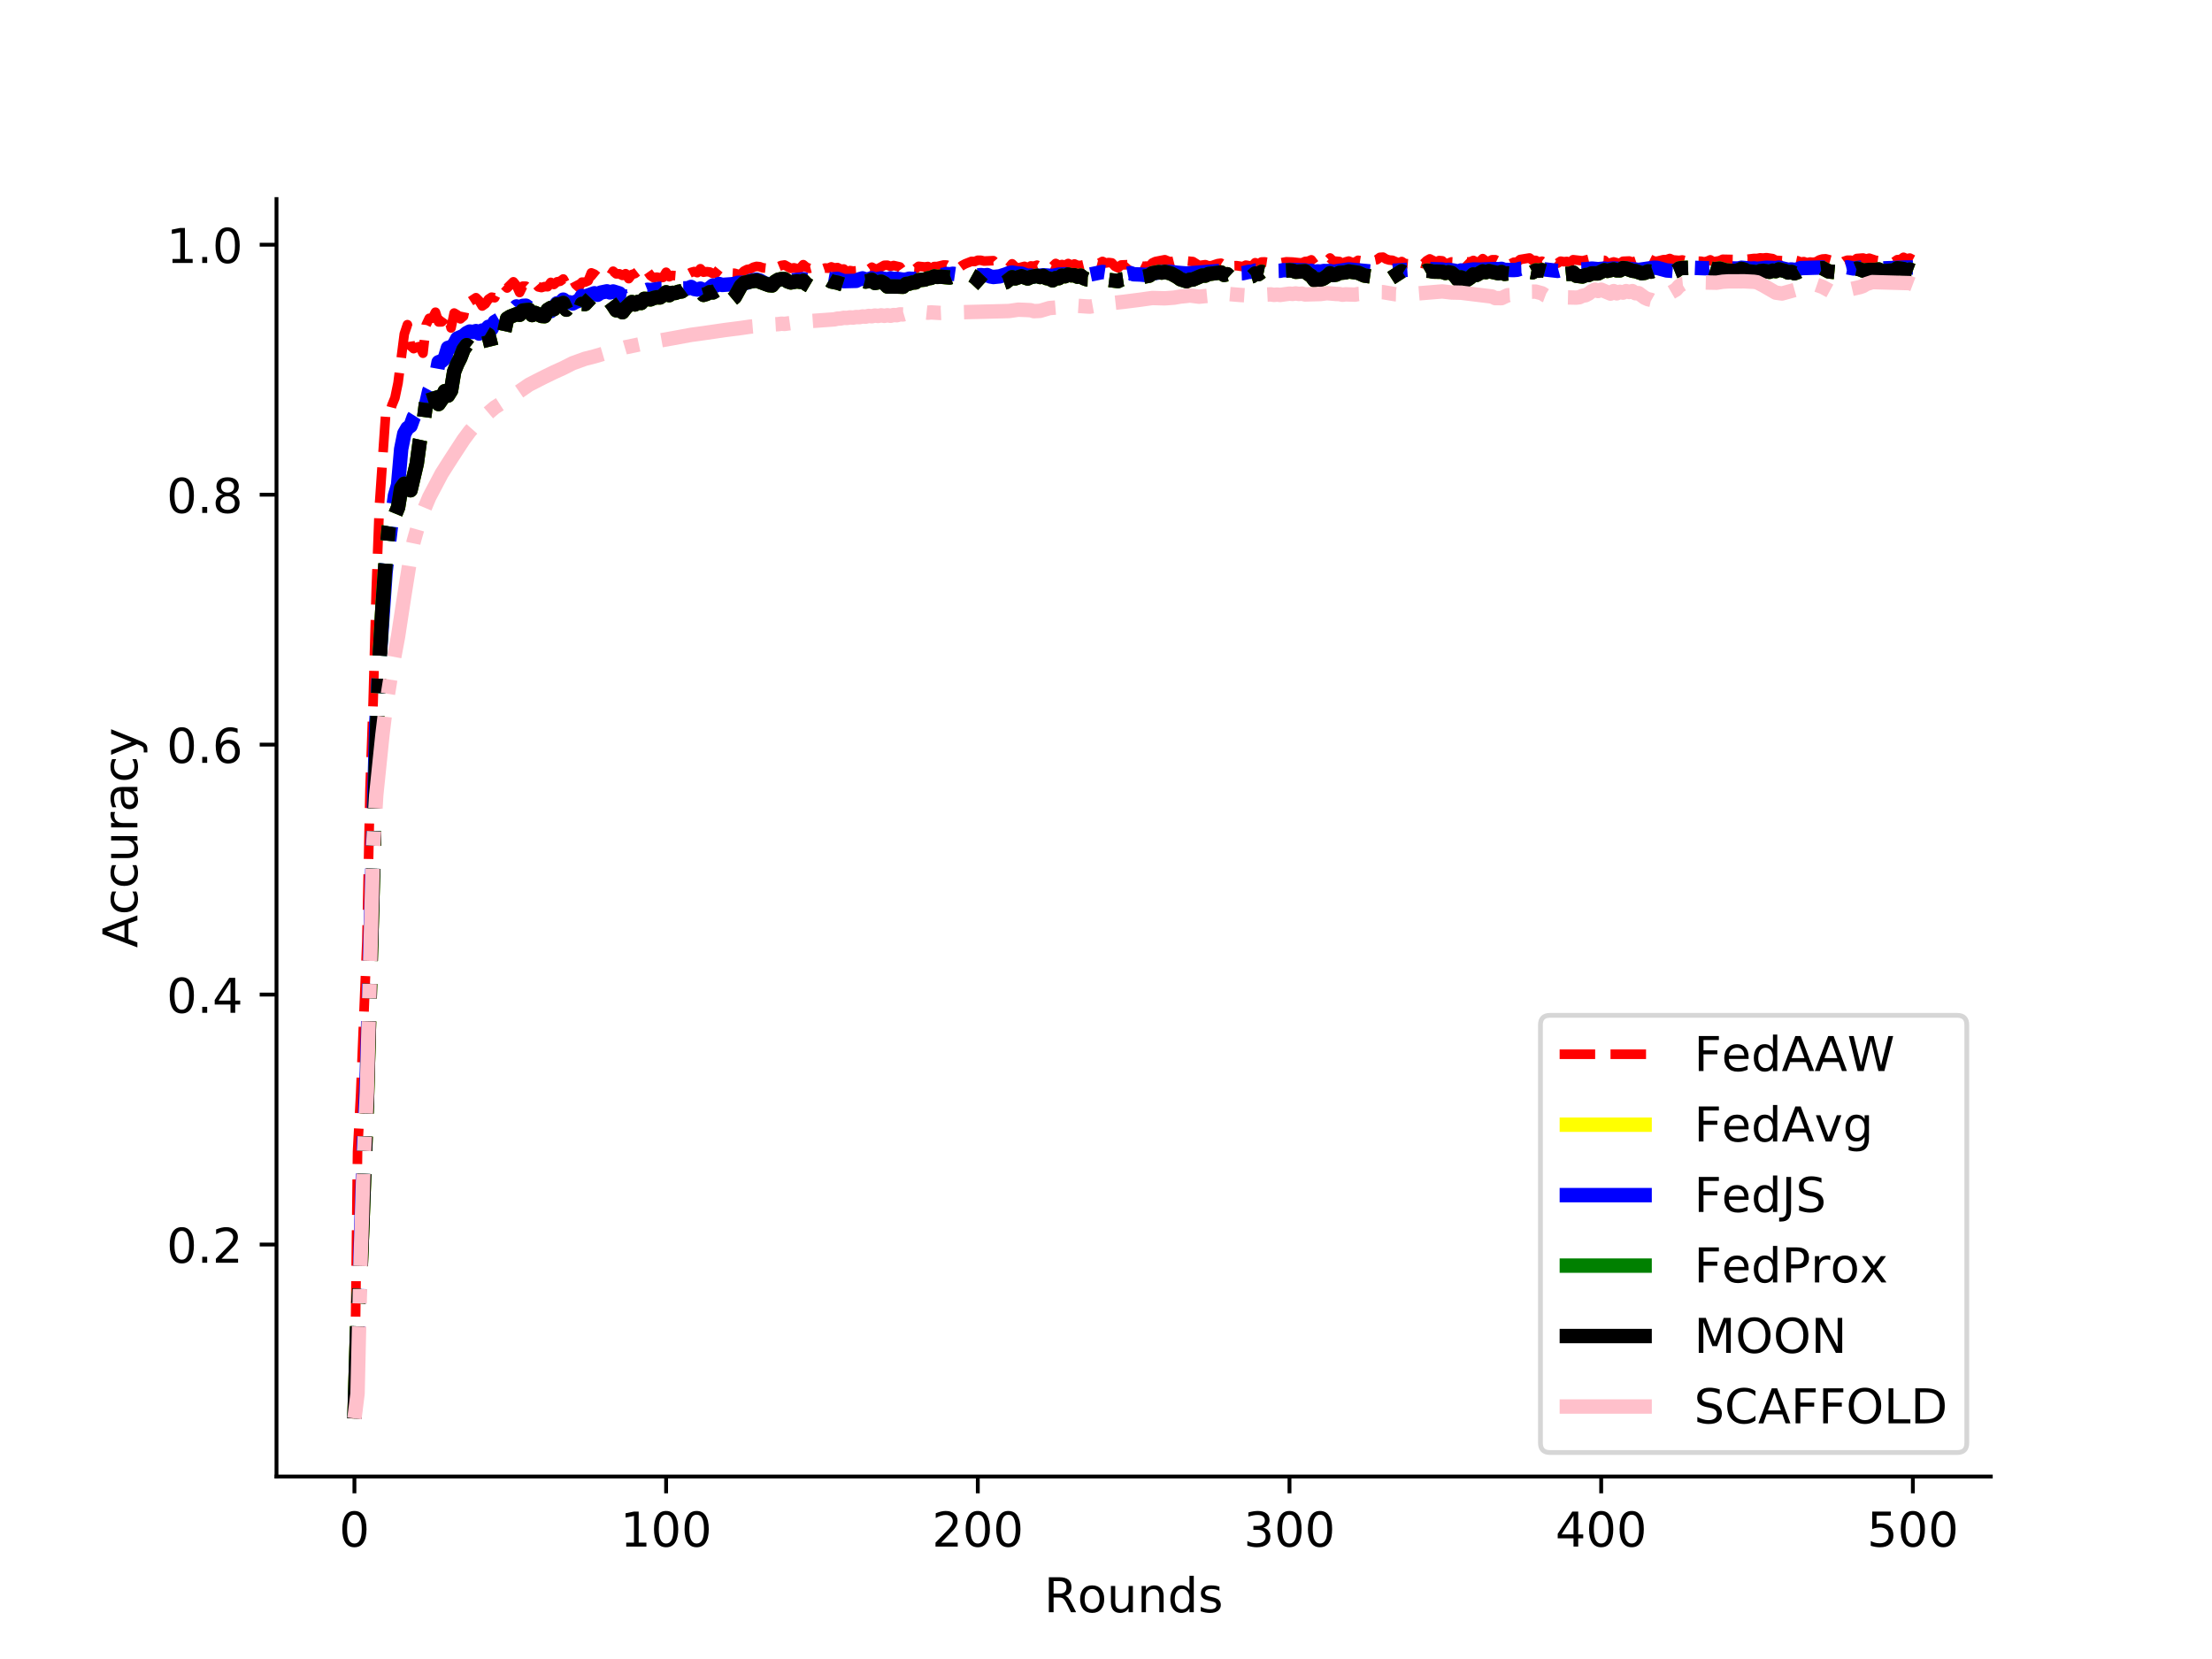 <?xml version="1.0" encoding="utf-8" standalone="no"?>
<!DOCTYPE svg PUBLIC "-//W3C//DTD SVG 1.1//EN"
  "http://www.w3.org/Graphics/SVG/1.1/DTD/svg11.dtd">
<!-- Created with matplotlib (https://matplotlib.org/) -->
<svg height="345.6pt" version="1.1" viewBox="0 0 460.8 345.6" width="460.8pt" xmlns="http://www.w3.org/2000/svg" xmlns:xlink="http://www.w3.org/1999/xlink">
 <defs>
  <style type="text/css">
*{stroke-linecap:butt;stroke-linejoin:round;}
  </style>
 </defs>
 <g id="figure_1">
  <g id="patch_1">
   <path d="M 0 345.6 
L 460.8 345.6 
L 460.8 0 
L 0 0 
z
" style="fill:#ffffff;"/>
  </g>
  <g id="axes_1">
   <g id="patch_2">
    <path d="M 57.6 307.584 
L 414.72 307.584 
L 414.72 41.472 
L 57.6 41.472 
z
" style="fill:#ffffff;"/>
   </g>
   <g id="matplotlib.axis_1">
    <g id="xtick_1">
     <g id="line2d_1">
      <defs>
       <path d="M 0 0 
L 0 3.5 
" id="mca5718672f" style="stroke:#000000;stroke-width:0.8;"/>
      </defs>
      <g>
       <use style="stroke:#000000;stroke-width:0.8;" x="73.833" xlink:href="#mca5718672f" y="307.584"/>
      </g>
     </g>
     <g id="text_1">
      <!-- 0 -->
      <defs>
       <path d="M 31.781 66.406 
Q 24.172 66.406 20.328 58.906 
Q 16.5 51.422 16.5 36.375 
Q 16.5 21.391 20.328 13.891 
Q 24.172 6.391 31.781 6.391 
Q 39.453 6.391 43.281 13.891 
Q 47.125 21.391 47.125 36.375 
Q 47.125 51.422 43.281 58.906 
Q 39.453 66.406 31.781 66.406 
z
M 31.781 74.219 
Q 44.047 74.219 50.516 64.516 
Q 56.984 54.828 56.984 36.375 
Q 56.984 17.969 50.516 8.266 
Q 44.047 -1.422 31.781 -1.422 
Q 19.531 -1.422 13.062 8.266 
Q 6.594 17.969 6.594 36.375 
Q 6.594 54.828 13.062 64.516 
Q 19.531 74.219 31.781 74.219 
z
" id="DejaVuSans-48"/>
      </defs>
      <g transform="translate(70.651 322.182)scale(0.1 -0.1)">
       <use xlink:href="#DejaVuSans-48"/>
      </g>
     </g>
    </g>
    <g id="xtick_2">
     <g id="line2d_2">
      <g>
       <use style="stroke:#000000;stroke-width:0.8;" x="138.764" xlink:href="#mca5718672f" y="307.584"/>
      </g>
     </g>
     <g id="text_2">
      <!-- 100 -->
      <defs>
       <path d="M 12.406 8.297 
L 28.516 8.297 
L 28.516 63.922 
L 10.984 60.406 
L 10.984 69.391 
L 28.422 72.906 
L 38.281 72.906 
L 38.281 8.297 
L 54.391 8.297 
L 54.391 0 
L 12.406 0 
z
" id="DejaVuSans-49"/>
      </defs>
      <g transform="translate(129.22 322.182)scale(0.1 -0.1)">
       <use xlink:href="#DejaVuSans-49"/>
       <use x="63.623" xlink:href="#DejaVuSans-48"/>
       <use x="127.246" xlink:href="#DejaVuSans-48"/>
      </g>
     </g>
    </g>
    <g id="xtick_3">
     <g id="line2d_3">
      <g>
       <use style="stroke:#000000;stroke-width:0.8;" x="203.695" xlink:href="#mca5718672f" y="307.584"/>
      </g>
     </g>
     <g id="text_3">
      <!-- 200 -->
      <defs>
       <path d="M 19.188 8.297 
L 53.609 8.297 
L 53.609 0 
L 7.328 0 
L 7.328 8.297 
Q 12.938 14.109 22.625 23.891 
Q 32.328 33.688 34.812 36.531 
Q 39.547 41.844 41.422 45.531 
Q 43.312 49.219 43.312 52.781 
Q 43.312 58.594 39.234 62.25 
Q 35.156 65.922 28.609 65.922 
Q 23.969 65.922 18.812 64.312 
Q 13.672 62.703 7.812 59.422 
L 7.812 69.391 
Q 13.766 71.781 18.938 73 
Q 24.125 74.219 28.422 74.219 
Q 39.75 74.219 46.484 68.547 
Q 53.219 62.891 53.219 53.422 
Q 53.219 48.922 51.531 44.891 
Q 49.859 40.875 45.406 35.406 
Q 44.188 33.984 37.641 27.219 
Q 31.109 20.453 19.188 8.297 
z
" id="DejaVuSans-50"/>
      </defs>
      <g transform="translate(194.151 322.182)scale(0.1 -0.1)">
       <use xlink:href="#DejaVuSans-50"/>
       <use x="63.623" xlink:href="#DejaVuSans-48"/>
       <use x="127.246" xlink:href="#DejaVuSans-48"/>
      </g>
     </g>
    </g>
    <g id="xtick_4">
     <g id="line2d_4">
      <g>
       <use style="stroke:#000000;stroke-width:0.8;" x="268.625" xlink:href="#mca5718672f" y="307.584"/>
      </g>
     </g>
     <g id="text_4">
      <!-- 300 -->
      <defs>
       <path d="M 40.578 39.312 
Q 47.656 37.797 51.625 33 
Q 55.609 28.219 55.609 21.188 
Q 55.609 10.406 48.188 4.484 
Q 40.766 -1.422 27.094 -1.422 
Q 22.516 -1.422 17.656 -0.516 
Q 12.797 0.391 7.625 2.203 
L 7.625 11.719 
Q 11.719 9.328 16.594 8.109 
Q 21.484 6.891 26.812 6.891 
Q 36.078 6.891 40.938 10.547 
Q 45.797 14.203 45.797 21.188 
Q 45.797 27.641 41.281 31.266 
Q 36.766 34.906 28.719 34.906 
L 20.219 34.906 
L 20.219 43.016 
L 29.109 43.016 
Q 36.375 43.016 40.234 45.922 
Q 44.094 48.828 44.094 54.297 
Q 44.094 59.906 40.109 62.906 
Q 36.141 65.922 28.719 65.922 
Q 24.656 65.922 20.016 65.031 
Q 15.375 64.156 9.812 62.312 
L 9.812 71.094 
Q 15.438 72.656 20.344 73.438 
Q 25.25 74.219 29.594 74.219 
Q 40.828 74.219 47.359 69.109 
Q 53.906 64.016 53.906 55.328 
Q 53.906 49.266 50.438 45.094 
Q 46.969 40.922 40.578 39.312 
z
" id="DejaVuSans-51"/>
      </defs>
      <g transform="translate(259.082 322.182)scale(0.1 -0.1)">
       <use xlink:href="#DejaVuSans-51"/>
       <use x="63.623" xlink:href="#DejaVuSans-48"/>
       <use x="127.246" xlink:href="#DejaVuSans-48"/>
      </g>
     </g>
    </g>
    <g id="xtick_5">
     <g id="line2d_5">
      <g>
       <use style="stroke:#000000;stroke-width:0.8;" x="333.556" xlink:href="#mca5718672f" y="307.584"/>
      </g>
     </g>
     <g id="text_5">
      <!-- 400 -->
      <defs>
       <path d="M 37.797 64.312 
L 12.891 25.391 
L 37.797 25.391 
z
M 35.203 72.906 
L 47.609 72.906 
L 47.609 25.391 
L 58.016 25.391 
L 58.016 17.188 
L 47.609 17.188 
L 47.609 0 
L 37.797 0 
L 37.797 17.188 
L 4.891 17.188 
L 4.891 26.703 
z
" id="DejaVuSans-52"/>
      </defs>
      <g transform="translate(324.013 322.182)scale(0.1 -0.1)">
       <use xlink:href="#DejaVuSans-52"/>
       <use x="63.623" xlink:href="#DejaVuSans-48"/>
       <use x="127.246" xlink:href="#DejaVuSans-48"/>
      </g>
     </g>
    </g>
    <g id="xtick_6">
     <g id="line2d_6">
      <g>
       <use style="stroke:#000000;stroke-width:0.8;" x="398.487" xlink:href="#mca5718672f" y="307.584"/>
      </g>
     </g>
     <g id="text_6">
      <!-- 500 -->
      <defs>
       <path d="M 10.797 72.906 
L 49.516 72.906 
L 49.516 64.594 
L 19.828 64.594 
L 19.828 46.734 
Q 21.969 47.469 24.109 47.828 
Q 26.266 48.188 28.422 48.188 
Q 40.625 48.188 47.75 41.5 
Q 54.891 34.812 54.891 23.391 
Q 54.891 11.625 47.562 5.094 
Q 40.234 -1.422 26.906 -1.422 
Q 22.312 -1.422 17.547 -0.641 
Q 12.797 0.141 7.719 1.703 
L 7.719 11.625 
Q 12.109 9.234 16.797 8.062 
Q 21.484 6.891 26.703 6.891 
Q 35.156 6.891 40.078 11.328 
Q 45.016 15.766 45.016 23.391 
Q 45.016 31 40.078 35.438 
Q 35.156 39.891 26.703 39.891 
Q 22.75 39.891 18.812 39.016 
Q 14.891 38.141 10.797 36.281 
z
" id="DejaVuSans-53"/>
      </defs>
      <g transform="translate(388.944 322.182)scale(0.1 -0.1)">
       <use xlink:href="#DejaVuSans-53"/>
       <use x="63.623" xlink:href="#DejaVuSans-48"/>
       <use x="127.246" xlink:href="#DejaVuSans-48"/>
      </g>
     </g>
    </g>
    <g id="text_7">
     <!-- Rounds -->
     <defs>
      <path d="M 44.391 34.188 
Q 47.562 33.109 50.562 29.594 
Q 53.562 26.078 56.594 19.922 
L 66.609 0 
L 56 0 
L 46.688 18.703 
Q 43.062 26.031 39.672 28.422 
Q 36.281 30.812 30.422 30.812 
L 19.672 30.812 
L 19.672 0 
L 9.812 0 
L 9.812 72.906 
L 32.078 72.906 
Q 44.578 72.906 50.734 67.672 
Q 56.891 62.453 56.891 51.906 
Q 56.891 45.016 53.688 40.469 
Q 50.484 35.938 44.391 34.188 
z
M 19.672 64.797 
L 19.672 38.922 
L 32.078 38.922 
Q 39.203 38.922 42.844 42.219 
Q 46.484 45.516 46.484 51.906 
Q 46.484 58.297 42.844 61.547 
Q 39.203 64.797 32.078 64.797 
z
" id="DejaVuSans-82"/>
      <path d="M 30.609 48.391 
Q 23.391 48.391 19.188 42.75 
Q 14.984 37.109 14.984 27.297 
Q 14.984 17.484 19.156 11.844 
Q 23.344 6.203 30.609 6.203 
Q 37.797 6.203 41.984 11.859 
Q 46.188 17.531 46.188 27.297 
Q 46.188 37.016 41.984 42.703 
Q 37.797 48.391 30.609 48.391 
z
M 30.609 56 
Q 42.328 56 49.016 48.375 
Q 55.719 40.766 55.719 27.297 
Q 55.719 13.875 49.016 6.219 
Q 42.328 -1.422 30.609 -1.422 
Q 18.844 -1.422 12.172 6.219 
Q 5.516 13.875 5.516 27.297 
Q 5.516 40.766 12.172 48.375 
Q 18.844 56 30.609 56 
z
" id="DejaVuSans-111"/>
      <path d="M 8.5 21.578 
L 8.5 54.688 
L 17.484 54.688 
L 17.484 21.922 
Q 17.484 14.156 20.5 10.266 
Q 23.531 6.391 29.594 6.391 
Q 36.859 6.391 41.078 11.031 
Q 45.312 15.672 45.312 23.688 
L 45.312 54.688 
L 54.297 54.688 
L 54.297 0 
L 45.312 0 
L 45.312 8.406 
Q 42.047 3.422 37.719 1 
Q 33.406 -1.422 27.688 -1.422 
Q 18.266 -1.422 13.375 4.438 
Q 8.5 10.297 8.5 21.578 
z
M 31.109 56 
z
" id="DejaVuSans-117"/>
      <path d="M 54.891 33.016 
L 54.891 0 
L 45.906 0 
L 45.906 32.719 
Q 45.906 40.484 42.875 44.328 
Q 39.844 48.188 33.797 48.188 
Q 26.516 48.188 22.312 43.547 
Q 18.109 38.922 18.109 30.906 
L 18.109 0 
L 9.078 0 
L 9.078 54.688 
L 18.109 54.688 
L 18.109 46.188 
Q 21.344 51.125 25.703 53.562 
Q 30.078 56 35.797 56 
Q 45.219 56 50.047 50.172 
Q 54.891 44.344 54.891 33.016 
z
" id="DejaVuSans-110"/>
      <path d="M 45.406 46.391 
L 45.406 75.984 
L 54.391 75.984 
L 54.391 0 
L 45.406 0 
L 45.406 8.203 
Q 42.578 3.328 38.25 0.953 
Q 33.938 -1.422 27.875 -1.422 
Q 17.969 -1.422 11.734 6.484 
Q 5.516 14.406 5.516 27.297 
Q 5.516 40.188 11.734 48.094 
Q 17.969 56 27.875 56 
Q 33.938 56 38.25 53.625 
Q 42.578 51.266 45.406 46.391 
z
M 14.797 27.297 
Q 14.797 17.391 18.875 11.75 
Q 22.953 6.109 30.078 6.109 
Q 37.203 6.109 41.297 11.75 
Q 45.406 17.391 45.406 27.297 
Q 45.406 37.203 41.297 42.844 
Q 37.203 48.484 30.078 48.484 
Q 22.953 48.484 18.875 42.844 
Q 14.797 37.203 14.797 27.297 
z
" id="DejaVuSans-100"/>
      <path d="M 44.281 53.078 
L 44.281 44.578 
Q 40.484 46.531 36.375 47.5 
Q 32.281 48.484 27.875 48.484 
Q 21.188 48.484 17.844 46.438 
Q 14.5 44.391 14.5 40.281 
Q 14.5 37.156 16.891 35.375 
Q 19.281 33.594 26.516 31.984 
L 29.594 31.297 
Q 39.156 29.25 43.188 25.516 
Q 47.219 21.781 47.219 15.094 
Q 47.219 7.469 41.188 3.016 
Q 35.156 -1.422 24.609 -1.422 
Q 20.219 -1.422 15.453 -0.562 
Q 10.688 0.297 5.422 2 
L 5.422 11.281 
Q 10.406 8.688 15.234 7.391 
Q 20.062 6.109 24.812 6.109 
Q 31.156 6.109 34.562 8.281 
Q 37.984 10.453 37.984 14.406 
Q 37.984 18.062 35.516 20.016 
Q 33.062 21.969 24.703 23.781 
L 21.578 24.516 
Q 13.234 26.266 9.516 29.906 
Q 5.812 33.547 5.812 39.891 
Q 5.812 47.609 11.281 51.797 
Q 16.75 56 26.812 56 
Q 31.781 56 36.172 55.266 
Q 40.578 54.547 44.281 53.078 
z
" id="DejaVuSans-115"/>
     </defs>
     <g transform="translate(217.513 335.861)scale(0.1 -0.1)">
      <use xlink:href="#DejaVuSans-82"/>
      <use x="69.42" xlink:href="#DejaVuSans-111"/>
      <use x="130.602" xlink:href="#DejaVuSans-117"/>
      <use x="193.98" xlink:href="#DejaVuSans-110"/>
      <use x="257.359" xlink:href="#DejaVuSans-100"/>
      <use x="320.836" xlink:href="#DejaVuSans-115"/>
     </g>
    </g>
   </g>
   <g id="matplotlib.axis_2">
    <g id="ytick_1">
     <g id="line2d_7">
      <defs>
       <path d="M 0 0 
L -3.5 0 
" id="maa7f3a197a" style="stroke:#000000;stroke-width:0.8;"/>
      </defs>
      <g>
       <use style="stroke:#000000;stroke-width:0.8;" x="57.6" xlink:href="#maa7f3a197a" y="259.256"/>
      </g>
     </g>
     <g id="text_8">
      <!-- 0.2 -->
      <defs>
       <path d="M 10.688 12.406 
L 21 12.406 
L 21 0 
L 10.688 0 
z
" id="DejaVuSans-46"/>
      </defs>
      <g transform="translate(34.697 263.055)scale(0.1 -0.1)">
       <use xlink:href="#DejaVuSans-48"/>
       <use x="63.623" xlink:href="#DejaVuSans-46"/>
       <use x="95.41" xlink:href="#DejaVuSans-50"/>
      </g>
     </g>
    </g>
    <g id="ytick_2">
     <g id="line2d_8">
      <g>
       <use style="stroke:#000000;stroke-width:0.8;" x="57.6" xlink:href="#maa7f3a197a" y="207.187"/>
      </g>
     </g>
     <g id="text_9">
      <!-- 0.4 -->
      <g transform="translate(34.697 210.986)scale(0.1 -0.1)">
       <use xlink:href="#DejaVuSans-48"/>
       <use x="63.623" xlink:href="#DejaVuSans-46"/>
       <use x="95.41" xlink:href="#DejaVuSans-52"/>
      </g>
     </g>
    </g>
    <g id="ytick_3">
     <g id="line2d_9">
      <g>
       <use style="stroke:#000000;stroke-width:0.8;" x="57.6" xlink:href="#maa7f3a197a" y="155.118"/>
      </g>
     </g>
     <g id="text_10">
      <!-- 0.6 -->
      <defs>
       <path d="M 33.016 40.375 
Q 26.375 40.375 22.484 35.828 
Q 18.609 31.297 18.609 23.391 
Q 18.609 15.531 22.484 10.953 
Q 26.375 6.391 33.016 6.391 
Q 39.656 6.391 43.531 10.953 
Q 47.406 15.531 47.406 23.391 
Q 47.406 31.297 43.531 35.828 
Q 39.656 40.375 33.016 40.375 
z
M 52.594 71.297 
L 52.594 62.312 
Q 48.875 64.062 45.094 64.984 
Q 41.312 65.922 37.594 65.922 
Q 27.828 65.922 22.672 59.328 
Q 17.531 52.734 16.797 39.406 
Q 19.672 43.656 24.016 45.922 
Q 28.375 48.188 33.594 48.188 
Q 44.578 48.188 50.953 41.516 
Q 57.328 34.859 57.328 23.391 
Q 57.328 12.156 50.688 5.359 
Q 44.047 -1.422 33.016 -1.422 
Q 20.359 -1.422 13.672 8.266 
Q 6.984 17.969 6.984 36.375 
Q 6.984 53.656 15.188 63.938 
Q 23.391 74.219 37.203 74.219 
Q 40.922 74.219 44.703 73.484 
Q 48.484 72.75 52.594 71.297 
z
" id="DejaVuSans-54"/>
      </defs>
      <g transform="translate(34.697 158.917)scale(0.1 -0.1)">
       <use xlink:href="#DejaVuSans-48"/>
       <use x="63.623" xlink:href="#DejaVuSans-46"/>
       <use x="95.41" xlink:href="#DejaVuSans-54"/>
      </g>
     </g>
    </g>
    <g id="ytick_4">
     <g id="line2d_10">
      <g>
       <use style="stroke:#000000;stroke-width:0.8;" x="57.6" xlink:href="#maa7f3a197a" y="103.049"/>
      </g>
     </g>
     <g id="text_11">
      <!-- 0.8 -->
      <defs>
       <path d="M 31.781 34.625 
Q 24.75 34.625 20.719 30.859 
Q 16.703 27.094 16.703 20.516 
Q 16.703 13.922 20.719 10.156 
Q 24.75 6.391 31.781 6.391 
Q 38.812 6.391 42.859 10.172 
Q 46.922 13.969 46.922 20.516 
Q 46.922 27.094 42.891 30.859 
Q 38.875 34.625 31.781 34.625 
z
M 21.922 38.812 
Q 15.578 40.375 12.031 44.719 
Q 8.5 49.078 8.5 55.328 
Q 8.5 64.062 14.719 69.141 
Q 20.953 74.219 31.781 74.219 
Q 42.672 74.219 48.875 69.141 
Q 55.078 64.062 55.078 55.328 
Q 55.078 49.078 51.531 44.719 
Q 48 40.375 41.703 38.812 
Q 48.828 37.156 52.797 32.312 
Q 56.781 27.484 56.781 20.516 
Q 56.781 9.906 50.312 4.234 
Q 43.844 -1.422 31.781 -1.422 
Q 19.734 -1.422 13.25 4.234 
Q 6.781 9.906 6.781 20.516 
Q 6.781 27.484 10.781 32.312 
Q 14.797 37.156 21.922 38.812 
z
M 18.312 54.391 
Q 18.312 48.734 21.844 45.562 
Q 25.391 42.391 31.781 42.391 
Q 38.141 42.391 41.719 45.562 
Q 45.312 48.734 45.312 54.391 
Q 45.312 60.062 41.719 63.234 
Q 38.141 66.406 31.781 66.406 
Q 25.391 66.406 21.844 63.234 
Q 18.312 60.062 18.312 54.391 
z
" id="DejaVuSans-56"/>
      </defs>
      <g transform="translate(34.697 106.849)scale(0.1 -0.1)">
       <use xlink:href="#DejaVuSans-48"/>
       <use x="63.623" xlink:href="#DejaVuSans-46"/>
       <use x="95.41" xlink:href="#DejaVuSans-56"/>
      </g>
     </g>
    </g>
    <g id="ytick_5">
     <g id="line2d_11">
      <g>
       <use style="stroke:#000000;stroke-width:0.8;" x="57.6" xlink:href="#maa7f3a197a" y="50.981"/>
      </g>
     </g>
     <g id="text_12">
      <!-- 1.0 -->
      <g transform="translate(34.697 54.78)scale(0.1 -0.1)">
       <use xlink:href="#DejaVuSans-49"/>
       <use x="63.623" xlink:href="#DejaVuSans-46"/>
       <use x="95.41" xlink:href="#DejaVuSans-48"/>
      </g>
     </g>
    </g>
    <g id="text_13">
     <!-- Accuracy -->
     <defs>
      <path d="M 34.188 63.188 
L 20.797 26.906 
L 47.609 26.906 
z
M 28.609 72.906 
L 39.797 72.906 
L 67.578 0 
L 57.328 0 
L 50.688 18.703 
L 17.828 18.703 
L 11.188 0 
L 0.781 0 
z
" id="DejaVuSans-65"/>
      <path d="M 48.781 52.594 
L 48.781 44.188 
Q 44.969 46.297 41.141 47.344 
Q 37.312 48.391 33.406 48.391 
Q 24.656 48.391 19.812 42.844 
Q 14.984 37.312 14.984 27.297 
Q 14.984 17.281 19.812 11.734 
Q 24.656 6.203 33.406 6.203 
Q 37.312 6.203 41.141 7.25 
Q 44.969 8.297 48.781 10.406 
L 48.781 2.094 
Q 45.016 0.344 40.984 -0.531 
Q 36.969 -1.422 32.422 -1.422 
Q 20.062 -1.422 12.781 6.344 
Q 5.516 14.109 5.516 27.297 
Q 5.516 40.672 12.859 48.328 
Q 20.219 56 33.016 56 
Q 37.156 56 41.109 55.141 
Q 45.062 54.297 48.781 52.594 
z
" id="DejaVuSans-99"/>
      <path d="M 41.109 46.297 
Q 39.594 47.172 37.812 47.578 
Q 36.031 48 33.891 48 
Q 26.266 48 22.188 43.047 
Q 18.109 38.094 18.109 28.812 
L 18.109 0 
L 9.078 0 
L 9.078 54.688 
L 18.109 54.688 
L 18.109 46.188 
Q 20.953 51.172 25.484 53.578 
Q 30.031 56 36.531 56 
Q 37.453 56 38.578 55.875 
Q 39.703 55.766 41.062 55.516 
z
" id="DejaVuSans-114"/>
      <path d="M 34.281 27.484 
Q 23.391 27.484 19.188 25 
Q 14.984 22.516 14.984 16.5 
Q 14.984 11.719 18.141 8.906 
Q 21.297 6.109 26.703 6.109 
Q 34.188 6.109 38.703 11.406 
Q 43.219 16.703 43.219 25.484 
L 43.219 27.484 
z
M 52.203 31.203 
L 52.203 0 
L 43.219 0 
L 43.219 8.297 
Q 40.141 3.328 35.547 0.953 
Q 30.953 -1.422 24.312 -1.422 
Q 15.922 -1.422 10.953 3.297 
Q 6 8.016 6 15.922 
Q 6 25.141 12.172 29.828 
Q 18.359 34.516 30.609 34.516 
L 43.219 34.516 
L 43.219 35.406 
Q 43.219 41.609 39.141 45 
Q 35.062 48.391 27.688 48.391 
Q 23 48.391 18.547 47.266 
Q 14.109 46.141 10.016 43.891 
L 10.016 52.203 
Q 14.938 54.109 19.578 55.047 
Q 24.219 56 28.609 56 
Q 40.484 56 46.344 49.844 
Q 52.203 43.703 52.203 31.203 
z
" id="DejaVuSans-97"/>
      <path d="M 32.172 -5.078 
Q 28.375 -14.844 24.75 -17.812 
Q 21.141 -20.797 15.094 -20.797 
L 7.906 -20.797 
L 7.906 -13.281 
L 13.188 -13.281 
Q 16.891 -13.281 18.938 -11.516 
Q 21 -9.766 23.484 -3.219 
L 25.094 0.875 
L 2.984 54.688 
L 12.5 54.688 
L 29.594 11.922 
L 46.688 54.688 
L 56.203 54.688 
z
" id="DejaVuSans-121"/>
     </defs>
     <g transform="translate(28.617 197.443)rotate(-90)scale(0.1 -0.1)">
      <use xlink:href="#DejaVuSans-65"/>
      <use x="68.393" xlink:href="#DejaVuSans-99"/>
      <use x="123.373" xlink:href="#DejaVuSans-99"/>
      <use x="178.354" xlink:href="#DejaVuSans-117"/>
      <use x="241.732" xlink:href="#DejaVuSans-114"/>
      <use x="282.846" xlink:href="#DejaVuSans-97"/>
      <use x="344.125" xlink:href="#DejaVuSans-99"/>
      <use x="399.105" xlink:href="#DejaVuSans-121"/>
     </g>
    </g>
   </g>
   <g id="line2d_12">
    <path clip-path="url(#p2ccbf2473b)" d="M 73.833 295.488 
L 74.482 239.897 
L 75.131 227.894 
L 76.43 196.04 
L 77.079 164.338 
L 77.729 146.327 
L 78.378 122.91 
L 79.027 105.488 
L 80.326 86.553 
L 80.975 86.96 
L 81.624 84.471 
L 82.274 82.883 
L 82.923 79.754 
L 84.222 69.574 
L 84.871 67.638 
L 85.52 72.042 
L 86.17 72.631 
L 86.819 72.325 
L 87.468 72.17 
L 88.118 73.58 
L 88.767 67.689 
L 89.416 66.309 
L 90.065 66.294 
L 90.715 65.036 
L 91.364 67.064 
L 92.013 67.052 
L 92.663 66.404 
L 93.312 65.485 
L 93.961 68.316 
L 94.611 65.211 
L 95.26 65.604 
L 95.909 66.428 
L 96.559 65.883 
L 97.208 62.776 
L 97.857 62.868 
L 99.156 62.014 
L 99.805 62.662 
L 100.454 63.751 
L 101.104 63.296 
L 101.753 62.326 
L 102.402 61.904 
L 103.052 62.029 
L 104.35 59.397 
L 105 59.382 
L 105.649 59.998 
L 106.947 58.704 
L 107.597 59.498 
L 108.246 60.941 
L 108.895 59.614 
L 109.545 59.62 
L 110.194 60.224 
L 110.843 59.468 
L 111.493 59.016 
L 112.142 59.763 
L 112.791 59.909 
L 113.441 59.706 
L 114.09 59.727 
L 114.739 58.826 
L 115.389 59.263 
L 116.038 58.707 
L 116.687 58.594 
L 117.336 58.118 
L 117.986 59.308 
L 118.635 58.243 
L 119.284 58.056 
L 119.934 59.281 
L 120.583 59.855 
L 121.232 58.775 
L 121.882 58.775 
L 122.531 58.493 
L 123.18 56.845 
L 123.83 57.11 
L 124.479 57.642 
L 126.427 57.937 
L 127.076 57.532 
L 127.725 56.497 
L 128.375 57.051 
L 129.024 57.036 
L 129.673 57.378 
L 130.323 57.015 
L 130.972 58.05 
L 131.621 57.19 
L 132.271 56.994 
L 132.92 56.488 
L 133.569 57.274 
L 134.218 56.435 
L 134.868 56.491 
L 135.517 57.413 
L 136.166 57.851 
L 136.816 57.735 
L 137.465 57.851 
L 138.114 57.794 
L 138.764 56.714 
L 139.413 57.651 
L 140.062 57.378 
L 141.361 57.485 
L 142.01 57.758 
L 143.958 56.747 
L 144.607 56.566 
L 145.257 56.801 
L 145.906 55.98 
L 146.555 56.703 
L 147.205 56.59 
L 147.854 56.661 
L 148.503 56.985 
L 149.153 56.857 
L 149.802 56.063 
L 151.101 55.965 
L 151.75 56.328 
L 152.399 56.893 
L 153.048 56.929 
L 153.698 57.14 
L 154.347 57.104 
L 154.996 56.462 
L 155.646 56.129 
L 156.295 56.033 
L 156.944 55.668 
L 157.594 55.495 
L 158.243 55.552 
L 158.892 55.793 
L 159.542 55.864 
L 160.84 56.343 
L 161.489 55.683 
L 162.139 55.558 
L 162.788 55.293 
L 163.437 55.195 
L 164.736 55.914 
L 165.385 55.787 
L 166.035 55.938 
L 166.684 55.867 
L 167.333 55.135 
L 167.983 55.674 
L 168.632 55.897 
L 169.281 55.727 
L 169.93 56.197 
L 170.58 56.524 
L 171.229 56.057 
L 171.878 55.834 
L 172.528 55.87 
L 173.177 55.596 
L 173.826 55.819 
L 174.476 55.742 
L 175.125 56.084 
L 175.774 56.036 
L 176.424 56.813 
L 177.073 56.364 
L 177.722 56.468 
L 178.371 56.423 
L 179.021 56.67 
L 179.67 56.06 
L 180.319 56.325 
L 180.969 56.126 
L 181.618 55.659 
L 182.267 56.033 
L 182.917 55.968 
L 184.215 55.263 
L 184.865 55.248 
L 185.514 55.489 
L 186.163 55.311 
L 187.462 55.608 
L 188.111 56.521 
L 188.76 55.858 
L 190.708 56.004 
L 191.358 55.48 
L 192.656 55.611 
L 193.306 55.519 
L 193.955 56.066 
L 194.604 55.522 
L 195.254 55.516 
L 196.552 55.204 
L 197.201 55.21 
L 197.851 55.57 
L 198.5 55.361 
L 199.149 55.784 
L 199.799 55.787 
L 200.448 55.299 
L 201.097 54.951 
L 202.396 54.445 
L 203.045 54.487 
L 203.695 54.213 
L 204.344 54.225 
L 204.993 54.389 
L 206.941 54.3 
L 207.59 55.043 
L 208.889 54.853 
L 209.538 55.456 
L 210.188 55.748 
L 210.837 54.957 
L 211.486 55.587 
L 212.136 55.81 
L 213.434 55.483 
L 214.083 55.843 
L 214.733 55.397 
L 215.382 55.451 
L 216.031 55.239 
L 216.681 55.602 
L 217.33 55.207 
L 217.979 55.4 
L 218.629 55.222 
L 219.278 55.507 
L 219.927 54.88 
L 220.577 55.269 
L 221.226 55.103 
L 221.875 55.245 
L 222.525 54.891 
L 223.174 55.263 
L 223.823 54.987 
L 224.472 55.284 
L 225.122 55.296 
L 225.771 55.144 
L 226.42 55.168 
L 227.07 55.406 
L 227.719 54.93 
L 228.368 54.651 
L 229.018 54.817 
L 229.667 54.457 
L 230.316 54.796 
L 230.966 54.689 
L 231.615 54.767 
L 232.264 55.477 
L 232.913 55.796 
L 233.563 55.201 
L 234.861 55.138 
L 235.511 54.41 
L 236.16 54.228 
L 236.809 54.88 
L 238.108 55.516 
L 238.757 55.421 
L 239.407 55.516 
L 240.056 54.781 
L 240.705 54.481 
L 242.653 54.1 
L 243.302 54.377 
L 243.952 54.532 
L 245.25 54.207 
L 245.9 54.329 
L 246.549 53.984 
L 247.198 54.362 
L 248.497 54.493 
L 249.795 55.314 
L 251.094 55.135 
L 251.743 55.376 
L 252.393 55.338 
L 253.691 54.912 
L 254.341 54.829 
L 254.99 55.257 
L 255.639 54.755 
L 256.289 55.364 
L 257.587 55.343 
L 258.886 55.534 
L 259.535 55.233 
L 260.834 55.474 
L 261.483 54.725 
L 262.132 55.034 
L 262.782 54.582 
L 263.431 54.558 
L 264.08 54.654 
L 264.73 54.897 
L 265.379 54.772 
L 266.028 54.897 
L 267.976 54.538 
L 269.275 54.591 
L 270.573 54.728 
L 271.223 54.769 
L 271.872 54.469 
L 272.521 54.413 
L 273.171 54.13 
L 273.82 55.001 
L 274.469 54.654 
L 275.119 54.633 
L 275.768 54.425 
L 276.417 54.377 
L 277.066 53.74 
L 277.716 54.368 
L 279.014 54.475 
L 279.664 54.918 
L 280.313 54.564 
L 280.962 54.386 
L 281.612 54.654 
L 282.261 54.648 
L 282.91 54.225 
L 284.209 54.439 
L 285.507 54.213 
L 286.157 54.234 
L 286.806 54.1 
L 287.455 53.616 
L 288.105 53.568 
L 288.754 53.978 
L 289.403 54.172 
L 290.053 54.219 
L 291.351 54.781 
L 292.001 54.481 
L 292.65 54.903 
L 293.299 54.957 
L 293.949 55.257 
L 295.247 55.32 
L 295.896 54.734 
L 296.546 54.939 
L 297.195 54.309 
L 297.844 53.931 
L 299.143 54.585 
L 299.792 54.282 
L 300.442 54.338 
L 301.091 55.064 
L 302.39 54.558 
L 303.039 54.591 
L 303.688 54.79 
L 304.337 54.08 
L 304.987 53.946 
L 305.636 54.573 
L 306.285 54.546 
L 306.935 54.252 
L 307.584 54.615 
L 308.233 54.502 
L 308.883 53.877 
L 309.532 54.392 
L 310.181 54.445 
L 310.831 54.112 
L 311.48 54.103 
L 312.129 54.427 
L 312.778 53.931 
L 313.428 54.43 
L 314.077 54.451 
L 314.726 54.942 
L 315.376 54.624 
L 316.025 54.612 
L 316.674 54.059 
L 318.622 53.738 
L 319.272 54.249 
L 319.921 54.24 
L 320.57 54.636 
L 321.219 54.41 
L 321.869 54.921 
L 322.518 54.671 
L 323.167 54.692 
L 323.817 54.314 
L 324.466 54.841 
L 325.115 54.407 
L 325.765 54.526 
L 326.414 54.466 
L 327.063 54.654 
L 327.713 54.103 
L 329.661 54.332 
L 331.608 53.859 
L 332.258 53.928 
L 332.907 54.142 
L 334.206 54.231 
L 334.855 54.963 
L 336.154 54.564 
L 337.452 54.906 
L 338.102 54.43 
L 339.4 54.371 
L 340.049 54.609 
L 341.997 53.967 
L 342.647 54.136 
L 343.296 53.782 
L 344.595 54.425 
L 345.244 54.41 
L 346.543 54.091 
L 347.192 54.074 
L 347.841 53.848 
L 348.49 54.139 
L 349.789 54.246 
L 350.438 54.154 
L 351.088 54.3 
L 351.737 54.083 
L 353.036 54.698 
L 353.685 54.407 
L 354.334 54.419 
L 354.984 54.552 
L 355.633 54.43 
L 356.282 54.133 
L 356.931 54.538 
L 358.23 54.306 
L 358.879 54.011 
L 361.477 54.062 
L 362.126 54.335 
L 362.775 54.255 
L 363.425 53.975 
L 364.074 53.999 
L 365.373 53.839 
L 366.022 53.842 
L 366.671 53.717 
L 367.32 53.758 
L 367.97 53.678 
L 369.268 53.874 
L 369.918 54.225 
L 371.216 54.309 
L 371.866 53.961 
L 372.515 54.377 
L 373.164 54.056 
L 374.463 54.326 
L 375.112 54.606 
L 375.761 54.502 
L 376.411 54.731 
L 377.06 54.588 
L 377.709 54.645 
L 378.359 54.535 
L 379.008 54.151 
L 379.657 53.955 
L 380.307 53.913 
L 381.605 54.261 
L 382.904 54.359 
L 383.553 54.883 
L 384.202 54.416 
L 384.852 54.201 
L 385.501 54.204 
L 386.15 54.362 
L 386.8 53.851 
L 388.098 53.746 
L 388.748 53.952 
L 389.397 53.785 
L 390.696 54.222 
L 391.345 54.309 
L 391.994 54.654 
L 393.942 54.442 
L 394.591 54.555 
L 395.241 54.094 
L 395.89 54.059 
L 396.539 53.601 
L 397.189 53.916 
L 397.838 53.758 
L 398.487 54.1 
L 398.487 54.1 
" style="fill:none;stroke:#ff0000;stroke-dasharray:7.4,3.2;stroke-dashoffset:0;stroke-width:2;"/>
   </g>
   <g id="line2d_13">
    <path clip-path="url(#p2ccbf2473b)" d="M 73.833 295.488 
L 74.482 273.741 
L 75.131 264.608 
L 76.43 229.76 
L 78.378 156.9 
L 79.027 138.128 
L 79.677 126.443 
L 80.326 117.051 
L 80.975 109.78 
L 81.624 106.345 
L 82.274 107.293 
L 82.923 105.714 
L 83.572 101.681 
L 84.222 100.783 
L 85.52 102.124 
L 86.819 96.587 
L 87.468 91.796 
L 88.118 88.878 
L 88.767 83.84 
L 89.416 84.759 
L 90.065 81.387 
L 90.715 83.424 
L 91.364 84.162 
L 92.013 83.225 
L 92.663 81.497 
L 93.312 82.407 
L 93.961 81.372 
L 94.611 77.399 
L 95.26 75.799 
L 95.909 74.517 
L 96.559 72.792 
L 97.208 71.903 
L 97.857 72.408 
L 99.805 71.234 
L 100.454 70.056 
L 101.104 69.384 
L 101.753 69.767 
L 102.402 72.393 
L 103.052 71.552 
L 103.701 70.014 
L 105 69.324 
L 105.649 66.368 
L 106.298 65.964 
L 107.597 65.461 
L 108.246 65.571 
L 108.895 64.691 
L 110.194 64.548 
L 110.843 65.631 
L 111.493 65.193 
L 112.791 65.818 
L 113.441 65.865 
L 114.09 64.557 
L 114.739 64.152 
L 115.389 64.39 
L 116.038 63.424 
L 116.687 63.448 
L 117.336 63.123 
L 117.986 64.506 
L 118.635 63.674 
L 119.284 64.616 
L 119.934 65.202 
L 120.583 65.068 
L 121.232 63.302 
L 121.882 63.332 
L 123.18 61.955 
L 123.83 61.937 
L 124.479 62.202 
L 125.128 61.821 
L 125.777 61.782 
L 126.427 61.901 
L 127.725 63.629 
L 128.375 64.634 
L 129.024 64.548 
L 129.673 65.039 
L 130.323 64.182 
L 131.621 62.933 
L 132.271 63.418 
L 132.92 62.886 
L 133.569 63.118 
L 134.218 62.255 
L 135.517 62.359 
L 136.166 62.077 
L 136.816 61.931 
L 137.465 61.964 
L 138.114 61.515 
L 138.764 60.902 
L 139.413 61.488 
L 140.062 61.015 
L 140.712 61.021 
L 141.361 60.78 
L 142.01 60.706 
L 142.659 60.233 
L 143.309 59.956 
L 143.958 59.843 
L 144.607 60.5 
L 145.257 60.703 
L 145.906 60.527 
L 146.555 61.425 
L 147.205 61.226 
L 147.854 60.869 
L 148.503 60.92 
L 149.802 60.149 
L 151.101 62.151 
L 151.75 62.582 
L 152.399 62.46 
L 153.048 61.916 
L 154.347 59.575 
L 154.996 58.939 
L 156.295 58.651 
L 157.594 58.439 
L 160.191 59.403 
L 160.84 59.462 
L 161.489 58.668 
L 162.139 58.276 
L 162.788 58.142 
L 163.437 58.145 
L 164.087 58.615 
L 164.736 58.838 
L 166.035 58.609 
L 166.684 58.713 
L 167.333 58.499 
L 167.983 59.186 
L 168.632 59.57 
L 169.93 59.956 
L 170.58 59.629 
L 171.229 58.728 
L 171.878 58.422 
L 172.528 58.255 
L 173.177 58.639 
L 174.476 58.897 
L 175.774 59.311 
L 178.371 59.233 
L 179.67 58.481 
L 180.319 58.651 
L 180.969 58.549 
L 181.618 58.288 
L 182.267 58.945 
L 183.566 58.683 
L 184.215 59.019 
L 184.865 59.683 
L 186.813 59.691 
L 188.111 59.736 
L 188.76 59.153 
L 189.41 59.088 
L 190.059 58.862 
L 190.708 58.826 
L 191.358 58.362 
L 192.656 58.234 
L 193.306 57.981 
L 193.955 57.892 
L 194.604 57.583 
L 195.254 57.687 
L 195.903 57.636 
L 197.851 57.806 
L 198.5 57.568 
L 199.149 57.743 
L 199.799 57.61 
L 200.448 57.018 
L 201.747 57.149 
L 202.396 57.342 
L 203.045 57.702 
L 204.344 58.933 
L 204.993 59.516 
L 205.642 59.382 
L 206.292 59.724 
L 207.59 59.403 
L 208.24 58.945 
L 208.889 59.001 
L 209.538 58.781 
L 210.837 57.752 
L 211.486 57.996 
L 212.785 57.547 
L 214.083 58.011 
L 214.733 57.708 
L 216.031 57.455 
L 216.681 57.708 
L 217.33 57.473 
L 217.979 57.934 
L 218.629 58.047 
L 219.278 58.398 
L 219.927 57.928 
L 220.577 57.949 
L 221.226 57.422 
L 221.875 57.547 
L 222.525 57.193 
L 223.174 57.357 
L 223.823 57.336 
L 224.472 57.642 
L 225.122 57.422 
L 225.771 57.952 
L 226.42 58.187 
L 227.07 58.207 
L 227.719 57.797 
L 229.018 58.014 
L 229.667 57.773 
L 230.316 58.24 
L 232.913 58.558 
L 233.563 58.231 
L 234.212 58.136 
L 234.861 58.282 
L 235.511 57.52 
L 237.459 57.958 
L 238.108 57.663 
L 239.407 57.422 
L 240.056 56.926 
L 241.354 56.682 
L 242.004 56.786 
L 242.653 56.631 
L 243.952 56.982 
L 245.25 57.699 
L 245.9 58.166 
L 247.198 58.582 
L 247.848 58.264 
L 248.497 58.231 
L 250.445 57.396 
L 251.094 57.407 
L 251.743 57.08 
L 254.341 56.762 
L 254.99 57.262 
L 255.639 57.131 
L 256.289 57.726 
L 256.938 57.987 
L 258.237 58.145 
L 258.886 58.136 
L 260.184 57.723 
L 260.834 57.547 
L 261.483 56.964 
L 262.132 57.113 
L 262.782 56.631 
L 264.73 57.039 
L 265.379 56.83 
L 266.028 56.881 
L 267.327 56.384 
L 268.625 56.316 
L 269.275 56.378 
L 269.924 56.616 
L 271.872 56.497 
L 272.521 57.074 
L 273.171 57.5 
L 273.82 58.365 
L 274.469 58.193 
L 275.119 58.273 
L 275.768 57.978 
L 276.417 57.541 
L 277.066 56.929 
L 277.716 57.306 
L 278.365 57.199 
L 279.014 56.851 
L 280.313 56.735 
L 280.962 56.539 
L 282.91 56.819 
L 284.209 57.399 
L 286.806 57.764 
L 287.455 57.972 
L 288.105 58.445 
L 288.754 58.603 
L 292.001 56.506 
L 292.65 56.893 
L 293.299 56.822 
L 295.247 57.172 
L 295.896 56.839 
L 296.546 56.75 
L 297.195 56.384 
L 297.844 56.423 
L 298.494 56.575 
L 300.442 56.61 
L 301.091 56.854 
L 301.74 56.717 
L 302.39 56.851 
L 303.039 57.416 
L 303.688 58.243 
L 304.337 57.785 
L 305.636 58.264 
L 306.285 57.827 
L 306.935 57.17 
L 307.584 57.268 
L 308.883 56.536 
L 309.532 56.691 
L 310.181 56.483 
L 311.48 56.774 
L 312.129 56.917 
L 312.778 56.667 
L 313.428 57.045 
L 314.077 56.955 
L 314.726 57.018 
L 315.376 56.795 
L 316.025 56.872 
L 317.973 56.477 
L 319.272 56.714 
L 319.921 56.349 
L 320.57 56.39 
L 321.219 56.286 
L 321.869 56.462 
L 323.167 56.527 
L 323.817 56.866 
L 324.466 57.514 
L 325.115 57.181 
L 326.414 57.051 
L 327.063 57.059 
L 327.713 56.789 
L 328.362 57.443 
L 329.661 57.592 
L 330.31 57.306 
L 330.959 57.265 
L 331.608 56.952 
L 332.907 56.949 
L 334.206 56.289 
L 334.855 56.429 
L 336.154 56.126 
L 336.803 56.319 
L 337.452 56.322 
L 338.102 55.852 
L 338.751 55.938 
L 340.049 56.399 
L 340.699 56.483 
L 341.997 56.911 
L 342.647 56.828 
L 343.296 56.533 
L 343.945 56.584 
L 345.244 56.135 
L 345.893 56.248 
L 346.543 56.661 
L 347.841 56.738 
L 348.49 56.72 
L 349.14 56.462 
L 349.789 55.938 
L 350.438 55.837 
L 351.737 55.787 
L 352.386 56.099 
L 353.036 56.215 
L 354.334 56.188 
L 354.984 56.212 
L 355.633 55.929 
L 356.282 55.894 
L 356.931 56.102 
L 358.23 55.965 
L 359.529 56.34 
L 360.827 56.426 
L 361.477 56.444 
L 362.126 56.307 
L 362.775 56.013 
L 363.425 56.194 
L 364.074 56.527 
L 365.373 56.625 
L 366.022 56.863 
L 366.671 56.483 
L 367.32 56.402 
L 368.619 56.619 
L 369.268 56.375 
L 369.918 56.48 
L 370.567 56.12 
L 371.866 56.462 
L 372.515 56.765 
L 373.164 56.637 
L 373.814 56.923 
L 374.463 56.691 
L 375.112 56.316 
L 375.761 56.17 
L 376.411 56.245 
L 377.06 56.039 
L 377.709 56.102 
L 379.657 55.861 
L 380.956 56.548 
L 382.255 56.67 
L 383.553 56.616 
L 384.202 56.138 
L 384.852 55.989 
L 386.15 56.233 
L 386.8 55.959 
L 387.449 56.102 
L 388.098 56.364 
L 389.397 56.23 
L 390.696 56.224 
L 391.345 56.135 
L 391.994 56.515 
L 394.591 56.334 
L 395.241 55.879 
L 396.539 56.051 
L 397.189 56.328 
L 397.838 56.164 
L 398.487 56.405 
L 398.487 56.405 
" style="fill:none;stroke:#ffff00;stroke-dasharray:19.2,4.8,3,4.8;stroke-dashoffset:0;stroke-width:3;"/>
   </g>
   <g id="line2d_14">
    <path clip-path="url(#p2ccbf2473b)" d="M 73.833 295.488 
L 74.482 280.789 
L 75.781 238.811 
L 76.43 223.157 
L 78.378 150.987 
L 79.027 138.056 
L 80.326 119.163 
L 81.624 108.034 
L 82.274 103.255 
L 82.923 101.03 
L 83.572 93.55 
L 84.222 90.309 
L 84.871 89.182 
L 85.52 88.727 
L 86.17 86.921 
L 86.819 85.901 
L 87.468 85.164 
L 88.118 85.982 
L 88.767 84.242 
L 89.416 81.39 
L 90.715 78.99 
L 91.364 75.448 
L 92.013 75.222 
L 92.663 74.639 
L 93.312 72.474 
L 93.961 72.301 
L 94.611 71.751 
L 95.26 70.523 
L 96.559 69.955 
L 97.208 69.393 
L 97.857 69.063 
L 98.506 69.161 
L 99.156 68.973 
L 99.805 69.482 
L 100.454 68.854 
L 101.104 68.878 
L 101.753 68.081 
L 102.402 68.506 
L 103.052 67.076 
L 104.35 66.315 
L 105 66.255 
L 105.649 64.842 
L 106.298 64.816 
L 106.947 64.521 
L 107.597 63.834 
L 108.246 64.013 
L 108.895 63.721 
L 109.545 63.68 
L 110.194 64.144 
L 110.843 64.438 
L 111.493 63.79 
L 112.142 64.343 
L 112.791 64.616 
L 113.441 64.239 
L 114.09 64.625 
L 114.739 64.81 
L 116.038 63.183 
L 116.687 63.165 
L 117.336 62.419 
L 117.986 62.909 
L 118.635 62.972 
L 119.284 63.225 
L 119.934 62.868 
L 120.583 62.657 
L 121.232 61.654 
L 121.882 61.782 
L 123.83 61.092 
L 124.479 61.404 
L 125.128 60.958 
L 126.427 60.688 
L 127.076 60.92 
L 127.725 60.717 
L 129.024 61.122 
L 129.673 61.88 
L 130.323 61.767 
L 130.972 61.874 
L 131.621 61.785 
L 132.271 61.55 
L 132.92 60.941 
L 133.569 60.881 
L 134.868 60.37 
L 135.517 60.426 
L 137.465 60.158 
L 138.114 60.141 
L 138.764 59.775 
L 139.413 59.828 
L 140.062 59.632 
L 140.712 59.799 
L 141.361 59.647 
L 142.01 60.078 
L 143.309 60.06 
L 143.958 59.775 
L 144.607 60.197 
L 145.257 60.307 
L 145.906 60.123 
L 146.555 60.444 
L 147.205 60.39 
L 147.854 60.013 
L 148.503 59.477 
L 149.153 59.486 
L 149.802 59.162 
L 150.451 59.355 
L 152.399 59.216 
L 153.048 59.141 
L 153.698 58.912 
L 155.646 58.88 
L 156.295 58.52 
L 157.594 58.249 
L 158.243 58.425 
L 159.542 59.129 
L 160.84 59.213 
L 161.489 58.793 
L 162.788 58.347 
L 163.437 58.392 
L 164.087 58.323 
L 164.736 58.425 
L 166.035 58.288 
L 167.333 58.163 
L 170.58 58.868 
L 172.528 58.074 
L 173.177 58.187 
L 174.476 58.088 
L 175.774 58.57 
L 178.371 58.505 
L 179.021 58.172 
L 179.67 57.987 
L 180.319 58.225 
L 180.969 58.166 
L 181.618 57.958 
L 182.267 58.267 
L 183.566 57.984 
L 184.865 58.204 
L 185.514 57.984 
L 186.163 58.124 
L 186.813 58.074 
L 188.111 58.264 
L 188.76 58.24 
L 189.41 58.056 
L 190.708 58.133 
L 192.007 57.672 
L 194.604 57.241 
L 195.254 57.351 
L 196.552 57.256 
L 197.201 57.074 
L 197.851 57.137 
L 198.5 57.03 
L 199.149 57.122 
L 199.799 57.092 
L 200.448 56.941 
L 202.396 57.277 
L 203.045 57.274 
L 203.695 57.384 
L 204.344 57.3 
L 204.993 57.384 
L 205.642 57.297 
L 206.292 57.589 
L 206.941 57.702 
L 208.24 57.574 
L 209.538 57.161 
L 210.188 56.896 
L 210.837 56.777 
L 212.136 56.988 
L 212.785 57.006 
L 214.083 57.479 
L 214.733 57.401 
L 215.382 57.568 
L 217.33 57.342 
L 219.278 57.488 
L 220.577 57.208 
L 224.472 57.006 
L 225.122 56.857 
L 225.771 57.137 
L 227.07 57.199 
L 229.667 56.655 
L 231.615 56.943 
L 234.212 57.158 
L 235.511 56.893 
L 236.16 57.134 
L 237.459 57.184 
L 238.757 57.294 
L 240.056 56.952 
L 242.653 56.596 
L 243.952 56.655 
L 245.25 56.822 
L 247.198 56.982 
L 253.691 56.48 
L 254.341 56.48 
L 254.99 56.652 
L 255.639 56.578 
L 256.938 56.857 
L 257.587 56.807 
L 258.237 56.938 
L 258.886 56.917 
L 260.184 56.619 
L 260.834 56.616 
L 261.483 56.378 
L 262.132 56.387 
L 262.782 56.245 
L 264.73 56.459 
L 266.678 56.408 
L 267.327 56.277 
L 267.976 56.298 
L 268.625 56.203 
L 271.223 56.307 
L 271.872 56.313 
L 272.521 56.488 
L 273.171 56.405 
L 273.82 56.637 
L 274.469 56.53 
L 275.119 56.575 
L 275.768 56.456 
L 277.066 56.468 
L 277.716 56.619 
L 280.962 56.129 
L 285.507 56.557 
L 287.455 56.471 
L 289.403 56.468 
L 293.949 56.141 
L 294.598 56.268 
L 296.546 56.236 
L 297.844 56.057 
L 299.792 56.123 
L 300.442 56.126 
L 301.091 56.283 
L 301.74 56.194 
L 303.039 56.396 
L 303.688 56.59 
L 304.337 56.343 
L 304.987 56.387 
L 306.935 56.135 
L 308.233 56.173 
L 311.48 56.042 
L 312.129 56.078 
L 312.778 56.001 
L 313.428 56.224 
L 315.376 56.256 
L 316.025 56.203 
L 316.674 55.992 
L 318.622 55.923 
L 320.57 56.022 
L 321.869 56.132 
L 324.466 56.426 
L 325.115 56.254 
L 327.713 56.066 
L 328.362 56.254 
L 329.011 56.135 
L 330.31 56.093 
L 331.608 55.95 
L 332.907 56.069 
L 334.206 55.959 
L 334.855 56.066 
L 336.154 55.923 
L 337.452 56.042 
L 338.102 55.858 
L 341.348 56.233 
L 344.595 55.766 
L 345.244 55.807 
L 347.192 56.34 
L 348.49 56.441 
L 349.14 56.262 
L 349.789 55.858 
L 351.088 55.727 
L 355.633 55.897 
L 358.879 55.787 
L 360.178 55.917 
L 362.126 55.938 
L 362.775 55.775 
L 364.723 55.95 
L 365.373 55.9 
L 366.022 56.001 
L 367.97 55.781 
L 369.918 55.855 
L 370.567 55.745 
L 372.515 56.203 
L 373.164 56.126 
L 373.814 56.221 
L 374.463 56.126 
L 375.112 55.855 
L 377.709 55.772 
L 379.657 55.721 
L 380.956 56.051 
L 382.904 56.051 
L 383.553 55.977 
L 384.852 55.688 
L 386.15 55.932 
L 387.449 55.766 
L 388.098 55.822 
L 389.397 55.644 
L 391.994 55.923 
L 397.189 55.724 
L 398.487 55.727 
L 398.487 55.727 
" style="fill:none;stroke:#0000ff;stroke-dasharray:19.2,4.8,3,4.8;stroke-dashoffset:0;stroke-width:3;"/>
   </g>
   <g id="line2d_15">
    <path clip-path="url(#p2ccbf2473b)" d="M 73.833 295.488 
L 74.482 273.741 
L 75.131 264.608 
L 76.43 229.76 
L 78.378 156.9 
L 79.027 138.128 
L 79.677 126.443 
L 80.326 117.051 
L 80.975 109.78 
L 81.624 106.345 
L 82.274 107.293 
L 82.923 105.714 
L 83.572 101.681 
L 84.222 100.783 
L 85.52 102.124 
L 86.819 96.587 
L 87.468 91.796 
L 88.118 88.878 
L 88.767 83.84 
L 89.416 84.759 
L 90.065 81.387 
L 90.715 83.424 
L 91.364 84.162 
L 92.013 83.225 
L 92.663 81.497 
L 93.312 82.407 
L 93.961 81.372 
L 94.611 77.399 
L 95.26 75.799 
L 95.909 74.517 
L 96.559 72.792 
L 97.208 71.903 
L 97.857 72.408 
L 99.805 71.234 
L 100.454 70.056 
L 101.104 69.384 
L 101.753 69.767 
L 102.402 72.393 
L 103.052 71.552 
L 103.701 70.014 
L 105 69.324 
L 105.649 66.368 
L 106.298 65.964 
L 107.597 65.461 
L 108.246 65.571 
L 108.895 64.691 
L 110.194 64.548 
L 110.843 65.631 
L 111.493 65.193 
L 112.791 65.818 
L 113.441 65.865 
L 114.09 64.557 
L 114.739 64.152 
L 115.389 64.39 
L 116.038 63.424 
L 116.687 63.448 
L 117.336 63.123 
L 117.986 64.506 
L 118.635 63.674 
L 119.284 64.616 
L 119.934 65.202 
L 120.583 65.068 
L 121.232 63.302 
L 121.882 63.332 
L 123.18 61.955 
L 123.83 61.937 
L 124.479 62.202 
L 125.128 61.821 
L 125.777 61.782 
L 126.427 61.901 
L 127.725 63.629 
L 128.375 64.634 
L 129.024 64.548 
L 129.673 65.039 
L 130.323 64.182 
L 131.621 62.933 
L 132.271 63.418 
L 132.92 62.886 
L 133.569 63.118 
L 134.218 62.255 
L 135.517 62.359 
L 136.166 62.077 
L 136.816 61.931 
L 137.465 61.964 
L 138.114 61.515 
L 138.764 60.902 
L 139.413 61.488 
L 140.062 61.015 
L 140.712 61.021 
L 141.361 60.78 
L 142.01 60.706 
L 142.659 60.233 
L 143.309 59.956 
L 143.958 59.843 
L 144.607 60.5 
L 145.257 60.703 
L 145.906 60.527 
L 146.555 61.425 
L 147.205 61.226 
L 147.854 60.869 
L 148.503 60.92 
L 149.802 60.149 
L 151.101 62.151 
L 151.75 62.582 
L 152.399 62.46 
L 153.048 61.916 
L 154.347 59.575 
L 154.996 58.939 
L 156.295 58.651 
L 157.594 58.439 
L 160.191 59.403 
L 160.84 59.462 
L 161.489 58.668 
L 162.139 58.276 
L 162.788 58.142 
L 163.437 58.145 
L 164.087 58.615 
L 164.736 58.838 
L 166.035 58.609 
L 166.684 58.713 
L 167.333 58.499 
L 167.983 59.186 
L 168.632 59.57 
L 169.93 59.956 
L 170.58 59.629 
L 171.229 58.728 
L 171.878 58.422 
L 172.528 58.255 
L 173.177 58.639 
L 174.476 58.897 
L 175.774 59.311 
L 178.371 59.233 
L 179.67 58.481 
L 180.319 58.651 
L 180.969 58.549 
L 181.618 58.288 
L 182.267 58.945 
L 183.566 58.683 
L 184.215 59.019 
L 184.865 59.683 
L 186.813 59.691 
L 188.111 59.736 
L 188.76 59.153 
L 189.41 59.088 
L 190.059 58.862 
L 190.708 58.826 
L 191.358 58.362 
L 192.656 58.234 
L 193.306 57.981 
L 193.955 57.892 
L 194.604 57.583 
L 195.254 57.687 
L 195.903 57.636 
L 197.851 57.806 
L 198.5 57.568 
L 199.149 57.743 
L 199.799 57.61 
L 200.448 57.018 
L 201.747 57.149 
L 202.396 57.342 
L 203.045 57.702 
L 204.344 58.933 
L 204.993 59.516 
L 205.642 59.382 
L 206.292 59.724 
L 207.59 59.403 
L 208.24 58.945 
L 208.889 59.001 
L 209.538 58.781 
L 210.837 57.752 
L 211.486 57.996 
L 212.785 57.547 
L 214.083 58.011 
L 214.733 57.708 
L 216.031 57.455 
L 216.681 57.708 
L 217.33 57.473 
L 217.979 57.934 
L 218.629 58.047 
L 219.278 58.398 
L 219.927 57.928 
L 220.577 57.949 
L 221.226 57.422 
L 221.875 57.547 
L 222.525 57.193 
L 223.174 57.357 
L 223.823 57.336 
L 224.472 57.642 
L 225.122 57.422 
L 225.771 57.952 
L 226.42 58.187 
L 227.07 58.207 
L 227.719 57.797 
L 229.018 58.014 
L 229.667 57.773 
L 230.316 58.24 
L 232.913 58.558 
L 233.563 58.231 
L 234.212 58.136 
L 234.861 58.282 
L 235.511 57.52 
L 237.459 57.958 
L 238.108 57.663 
L 239.407 57.422 
L 240.056 56.926 
L 241.354 56.682 
L 242.004 56.786 
L 242.653 56.631 
L 243.952 56.982 
L 245.25 57.699 
L 245.9 58.166 
L 247.198 58.582 
L 247.848 58.264 
L 248.497 58.231 
L 250.445 57.396 
L 251.094 57.407 
L 251.743 57.08 
L 254.341 56.762 
L 254.99 57.262 
L 255.639 57.131 
L 256.289 57.726 
L 256.938 57.987 
L 258.237 58.145 
L 258.886 58.136 
L 260.184 57.723 
L 260.834 57.547 
L 261.483 56.964 
L 262.132 57.113 
L 262.782 56.631 
L 264.73 57.039 
L 265.379 56.83 
L 266.028 56.881 
L 267.327 56.384 
L 268.625 56.316 
L 269.275 56.378 
L 269.924 56.616 
L 271.872 56.497 
L 272.521 57.074 
L 273.171 57.5 
L 273.82 58.365 
L 274.469 58.193 
L 275.119 58.273 
L 275.768 57.978 
L 276.417 57.541 
L 277.066 56.929 
L 277.716 57.306 
L 278.365 57.199 
L 279.014 56.851 
L 280.313 56.735 
L 280.962 56.539 
L 282.91 56.819 
L 284.209 57.399 
L 286.806 57.764 
L 287.455 57.972 
L 288.105 58.445 
L 288.754 58.603 
L 292.001 56.506 
L 292.65 56.893 
L 293.299 56.822 
L 295.247 57.172 
L 295.896 56.839 
L 296.546 56.75 
L 297.195 56.384 
L 297.844 56.423 
L 298.494 56.575 
L 300.442 56.61 
L 301.091 56.854 
L 301.74 56.717 
L 302.39 56.851 
L 303.039 57.416 
L 303.688 58.243 
L 304.337 57.785 
L 305.636 58.264 
L 306.285 57.827 
L 306.935 57.17 
L 307.584 57.268 
L 308.883 56.536 
L 309.532 56.691 
L 310.181 56.483 
L 311.48 56.774 
L 312.129 56.917 
L 312.778 56.667 
L 313.428 57.045 
L 314.077 56.955 
L 314.726 57.018 
L 315.376 56.795 
L 316.025 56.872 
L 317.973 56.477 
L 319.272 56.714 
L 319.921 56.349 
L 320.57 56.39 
L 321.219 56.286 
L 321.869 56.462 
L 323.167 56.527 
L 323.817 56.866 
L 324.466 57.514 
L 325.115 57.181 
L 326.414 57.051 
L 327.063 57.059 
L 327.713 56.789 
L 328.362 57.443 
L 329.661 57.592 
L 330.31 57.306 
L 330.959 57.265 
L 331.608 56.952 
L 332.907 56.949 
L 334.206 56.289 
L 334.855 56.429 
L 336.154 56.126 
L 336.803 56.319 
L 337.452 56.322 
L 338.102 55.852 
L 338.751 55.938 
L 340.049 56.399 
L 340.699 56.483 
L 341.997 56.911 
L 342.647 56.828 
L 343.296 56.533 
L 343.945 56.584 
L 345.244 56.135 
L 345.893 56.248 
L 346.543 56.661 
L 347.841 56.738 
L 348.49 56.72 
L 349.14 56.462 
L 349.789 55.938 
L 350.438 55.837 
L 351.737 55.787 
L 352.386 56.099 
L 353.036 56.215 
L 354.334 56.188 
L 354.984 56.212 
L 355.633 55.929 
L 356.282 55.894 
L 356.931 56.102 
L 358.23 55.965 
L 359.529 56.34 
L 360.827 56.426 
L 361.477 56.444 
L 362.126 56.307 
L 362.775 56.013 
L 363.425 56.194 
L 364.074 56.527 
L 365.373 56.625 
L 366.022 56.863 
L 366.671 56.483 
L 367.32 56.402 
L 368.619 56.619 
L 369.268 56.375 
L 369.918 56.48 
L 370.567 56.12 
L 371.866 56.462 
L 372.515 56.765 
L 373.164 56.637 
L 373.814 56.923 
L 374.463 56.691 
L 375.112 56.316 
L 375.761 56.17 
L 376.411 56.245 
L 377.06 56.039 
L 377.709 56.102 
L 379.657 55.861 
L 380.956 56.548 
L 382.255 56.67 
L 383.553 56.616 
L 384.202 56.138 
L 384.852 55.989 
L 386.15 56.233 
L 386.8 55.959 
L 387.449 56.102 
L 388.098 56.364 
L 389.397 56.23 
L 390.696 56.224 
L 391.345 56.135 
L 391.994 56.515 
L 394.591 56.334 
L 395.241 55.879 
L 396.539 56.051 
L 397.189 56.328 
L 397.838 56.164 
L 398.487 56.405 
L 398.487 56.405 
" style="fill:none;stroke:#008000;stroke-dasharray:19.2,4.8,3,4.8;stroke-dashoffset:0;stroke-width:3;"/>
   </g>
   <g id="line2d_16">
    <path clip-path="url(#p2ccbf2473b)" d="M 73.833 295.488 
L 74.482 273.741 
L 75.131 264.608 
L 76.43 229.76 
L 78.378 156.9 
L 79.027 138.128 
L 79.677 126.443 
L 80.326 117.051 
L 80.975 109.78 
L 81.624 106.345 
L 82.274 107.293 
L 82.923 105.714 
L 83.572 101.681 
L 84.222 100.783 
L 85.52 102.124 
L 86.819 96.587 
L 87.468 91.796 
L 88.118 88.878 
L 88.767 83.84 
L 89.416 84.759 
L 90.065 81.387 
L 90.715 83.424 
L 91.364 84.162 
L 92.013 83.225 
L 92.663 81.497 
L 93.312 82.407 
L 93.961 81.372 
L 94.611 77.399 
L 95.26 75.799 
L 95.909 74.517 
L 96.559 72.792 
L 97.208 71.903 
L 97.857 72.408 
L 99.805 71.234 
L 100.454 70.056 
L 101.104 69.384 
L 101.753 69.767 
L 102.402 72.393 
L 103.052 71.552 
L 103.701 70.014 
L 105 69.324 
L 105.649 66.368 
L 106.298 65.964 
L 107.597 65.461 
L 108.246 65.571 
L 108.895 64.691 
L 110.194 64.548 
L 110.843 65.631 
L 111.493 65.193 
L 112.791 65.818 
L 113.441 65.865 
L 114.09 64.557 
L 114.739 64.152 
L 115.389 64.39 
L 116.038 63.424 
L 116.687 63.448 
L 117.336 63.123 
L 117.986 64.506 
L 118.635 63.674 
L 119.284 64.616 
L 119.934 65.202 
L 120.583 65.068 
L 121.232 63.302 
L 121.882 63.332 
L 123.18 61.955 
L 123.83 61.937 
L 124.479 62.202 
L 125.128 61.821 
L 125.777 61.782 
L 126.427 61.901 
L 127.725 63.629 
L 128.375 64.634 
L 129.024 64.548 
L 129.673 65.039 
L 130.323 64.182 
L 131.621 62.933 
L 132.271 63.418 
L 132.92 62.886 
L 133.569 63.118 
L 134.218 62.255 
L 135.517 62.359 
L 136.166 62.077 
L 136.816 61.931 
L 137.465 61.964 
L 138.114 61.515 
L 138.764 60.902 
L 139.413 61.488 
L 140.062 61.015 
L 140.712 61.021 
L 141.361 60.78 
L 142.01 60.706 
L 142.659 60.233 
L 143.309 59.956 
L 143.958 59.843 
L 144.607 60.5 
L 145.257 60.703 
L 145.906 60.527 
L 146.555 61.425 
L 147.205 61.226 
L 147.854 60.869 
L 148.503 60.92 
L 149.802 60.149 
L 151.101 62.151 
L 151.75 62.582 
L 152.399 62.46 
L 153.048 61.916 
L 154.347 59.575 
L 154.996 58.939 
L 156.295 58.651 
L 157.594 58.439 
L 160.191 59.403 
L 160.84 59.462 
L 161.489 58.668 
L 162.139 58.276 
L 162.788 58.142 
L 163.437 58.145 
L 164.087 58.615 
L 164.736 58.838 
L 166.035 58.609 
L 166.684 58.713 
L 167.333 58.499 
L 167.983 59.186 
L 168.632 59.57 
L 169.93 59.956 
L 170.58 59.629 
L 171.229 58.728 
L 171.878 58.422 
L 172.528 58.255 
L 173.177 58.639 
L 174.476 58.897 
L 175.774 59.311 
L 178.371 59.233 
L 179.67 58.481 
L 180.319 58.651 
L 180.969 58.549 
L 181.618 58.288 
L 182.267 58.945 
L 183.566 58.683 
L 184.215 59.019 
L 184.865 59.683 
L 186.813 59.691 
L 188.111 59.736 
L 188.76 59.153 
L 189.41 59.088 
L 190.059 58.862 
L 190.708 58.826 
L 191.358 58.362 
L 192.656 58.234 
L 193.306 57.981 
L 193.955 57.892 
L 194.604 57.583 
L 195.254 57.687 
L 195.903 57.636 
L 197.851 57.806 
L 198.5 57.568 
L 199.149 57.743 
L 199.799 57.61 
L 200.448 57.018 
L 201.747 57.149 
L 202.396 57.342 
L 203.045 57.702 
L 204.344 58.933 
L 204.993 59.516 
L 205.642 59.382 
L 206.292 59.724 
L 207.59 59.403 
L 208.24 58.945 
L 208.889 59.001 
L 209.538 58.781 
L 210.837 57.752 
L 211.486 57.996 
L 212.785 57.547 
L 214.083 58.011 
L 214.733 57.708 
L 216.031 57.455 
L 216.681 57.708 
L 217.33 57.473 
L 217.979 57.934 
L 218.629 58.047 
L 219.278 58.398 
L 219.927 57.928 
L 220.577 57.949 
L 221.226 57.422 
L 221.875 57.547 
L 222.525 57.193 
L 223.174 57.357 
L 223.823 57.336 
L 224.472 57.642 
L 225.122 57.422 
L 225.771 57.952 
L 226.42 58.187 
L 227.07 58.207 
L 227.719 57.797 
L 229.018 58.014 
L 229.667 57.773 
L 230.316 58.24 
L 232.913 58.558 
L 233.563 58.231 
L 234.212 58.136 
L 234.861 58.282 
L 235.511 57.52 
L 237.459 57.958 
L 238.108 57.663 
L 239.407 57.422 
L 240.056 56.926 
L 241.354 56.682 
L 242.004 56.786 
L 242.653 56.631 
L 243.952 56.982 
L 245.25 57.699 
L 245.9 58.166 
L 247.198 58.582 
L 247.848 58.264 
L 248.497 58.231 
L 250.445 57.396 
L 251.094 57.407 
L 251.743 57.08 
L 254.341 56.762 
L 254.99 57.262 
L 255.639 57.131 
L 256.289 57.726 
L 256.938 57.987 
L 258.237 58.145 
L 258.886 58.136 
L 260.184 57.723 
L 260.834 57.547 
L 261.483 56.964 
L 262.132 57.113 
L 262.782 56.631 
L 264.73 57.039 
L 265.379 56.83 
L 266.028 56.881 
L 267.327 56.384 
L 268.625 56.316 
L 269.275 56.378 
L 269.924 56.616 
L 271.872 56.497 
L 272.521 57.074 
L 273.171 57.5 
L 273.82 58.365 
L 274.469 58.193 
L 275.119 58.273 
L 275.768 57.978 
L 276.417 57.541 
L 277.066 56.929 
L 277.716 57.306 
L 278.365 57.199 
L 279.014 56.851 
L 280.313 56.735 
L 280.962 56.539 
L 282.91 56.819 
L 284.209 57.399 
L 286.806 57.764 
L 287.455 57.972 
L 288.105 58.445 
L 288.754 58.603 
L 292.001 56.506 
L 292.65 56.893 
L 293.299 56.822 
L 295.247 57.172 
L 295.896 56.839 
L 296.546 56.75 
L 297.195 56.384 
L 297.844 56.423 
L 298.494 56.575 
L 300.442 56.61 
L 301.091 56.854 
L 301.74 56.717 
L 302.39 56.851 
L 303.039 57.416 
L 303.688 58.243 
L 304.337 57.785 
L 305.636 58.264 
L 306.285 57.827 
L 306.935 57.17 
L 307.584 57.268 
L 308.883 56.536 
L 309.532 56.691 
L 310.181 56.483 
L 311.48 56.774 
L 312.129 56.917 
L 312.778 56.667 
L 313.428 57.045 
L 314.077 56.955 
L 314.726 57.018 
L 315.376 56.795 
L 316.025 56.872 
L 317.973 56.477 
L 319.272 56.714 
L 319.921 56.349 
L 320.57 56.39 
L 321.219 56.286 
L 321.869 56.462 
L 323.167 56.527 
L 323.817 56.866 
L 324.466 57.514 
L 325.115 57.181 
L 326.414 57.051 
L 327.063 57.059 
L 327.713 56.789 
L 328.362 57.443 
L 329.661 57.592 
L 330.31 57.306 
L 330.959 57.265 
L 331.608 56.952 
L 332.907 56.949 
L 334.206 56.289 
L 334.855 56.429 
L 336.154 56.126 
L 336.803 56.319 
L 337.452 56.322 
L 338.102 55.852 
L 338.751 55.938 
L 340.049 56.399 
L 340.699 56.483 
L 341.997 56.911 
L 342.647 56.828 
L 343.296 56.533 
L 343.945 56.584 
L 345.244 56.135 
L 345.893 56.248 
L 346.543 56.661 
L 347.841 56.738 
L 348.49 56.72 
L 349.14 56.462 
L 349.789 55.938 
L 350.438 55.837 
L 351.737 55.787 
L 352.386 56.099 
L 353.036 56.215 
L 354.334 56.188 
L 354.984 56.212 
L 355.633 55.929 
L 356.282 55.894 
L 356.931 56.102 
L 358.23 55.965 
L 359.529 56.34 
L 360.827 56.426 
L 361.477 56.444 
L 362.126 56.307 
L 362.775 56.013 
L 363.425 56.194 
L 364.074 56.527 
L 365.373 56.625 
L 366.022 56.863 
L 366.671 56.483 
L 367.32 56.402 
L 368.619 56.619 
L 369.268 56.375 
L 369.918 56.48 
L 370.567 56.12 
L 371.866 56.462 
L 372.515 56.765 
L 373.164 56.637 
L 373.814 56.923 
L 374.463 56.691 
L 375.112 56.316 
L 375.761 56.17 
L 376.411 56.245 
L 377.06 56.039 
L 377.709 56.102 
L 379.657 55.861 
L 380.956 56.548 
L 382.255 56.67 
L 383.553 56.616 
L 384.202 56.138 
L 384.852 55.989 
L 386.15 56.233 
L 386.8 55.959 
L 387.449 56.102 
L 388.098 56.364 
L 389.397 56.23 
L 390.696 56.224 
L 391.345 56.135 
L 391.994 56.515 
L 394.591 56.334 
L 395.241 55.879 
L 396.539 56.051 
L 397.189 56.328 
L 397.838 56.164 
L 398.487 56.405 
L 398.487 56.405 
" style="fill:none;stroke:#000000;stroke-dasharray:19.2,4.8,3,4.8;stroke-dashoffset:0;stroke-width:3;"/>
   </g>
   <g id="line2d_17">
    <path clip-path="url(#p2ccbf2473b)" d="M 73.833 295.488 
L 74.482 290.336 
L 75.131 262.145 
L 75.781 241.38 
L 76.43 227.386 
L 77.729 176.388 
L 78.378 165.634 
L 79.677 152.995 
L 80.326 147.639 
L 81.624 139.543 
L 82.923 132.587 
L 84.222 124.079 
L 85.52 116.004 
L 86.17 112.819 
L 87.468 108.221 
L 89.416 103.576 
L 92.013 98.654 
L 93.961 95.594 
L 96.559 91.605 
L 97.857 89.854 
L 99.805 87.662 
L 103.052 84.887 
L 105 83.632 
L 106.298 82.838 
L 110.194 80.153 
L 112.142 79.15 
L 113.441 78.496 
L 115.389 77.547 
L 117.336 76.664 
L 119.284 75.674 
L 121.882 74.734 
L 123.83 74.24 
L 130.323 72.337 
L 132.271 71.938 
L 134.218 71.513 
L 140.062 70.475 
L 143.958 69.758 
L 146.555 69.402 
L 151.101 68.741 
L 154.347 68.328 
L 156.295 68.042 
L 159.542 67.772 
L 160.191 67.635 
L 162.139 67.522 
L 162.788 67.427 
L 163.437 67.477 
L 165.385 67.207 
L 166.035 67.198 
L 166.684 67.037 
L 173.826 66.529 
L 174.476 66.371 
L 175.125 66.347 
L 175.774 66.21 
L 176.424 66.237 
L 177.073 66.118 
L 177.722 66.16 
L 178.371 66.041 
L 179.021 66.068 
L 179.67 65.928 
L 180.319 65.97 
L 180.969 65.815 
L 181.618 65.88 
L 182.267 65.732 
L 182.917 65.818 
L 183.566 65.69 
L 184.215 65.8 
L 184.865 65.678 
L 185.514 65.785 
L 186.163 65.625 
L 186.813 65.666 
L 187.462 65.488 
L 188.111 65.506 
L 188.76 65.312 
L 189.41 65.321 
L 190.059 65.17 
L 190.708 65.223 
L 191.358 65.104 
L 192.007 65.149 
L 192.656 65.071 
L 193.306 65.137 
L 193.955 65.077 
L 195.903 65.196 
L 197.851 65.104 
L 210.188 64.792 
L 212.136 64.509 
L 214.083 64.587 
L 214.733 64.625 
L 215.382 64.822 
L 216.681 64.756 
L 218.629 64.176 
L 224.472 63.709 
L 226.42 63.843 
L 227.07 63.876 
L 228.368 63.644 
L 230.316 63.269 
L 230.966 63.266 
L 232.264 63.07 
L 234.212 62.856 
L 237.459 62.445 
L 240.056 62.077 
L 242.653 62.148 
L 244.601 62.002 
L 245.9 61.776 
L 247.198 61.651 
L 247.848 61.559 
L 249.795 61.806 
L 255.639 61.223 
L 258.237 61.437 
L 260.184 61.565 
L 264.08 61.36 
L 264.73 61.324 
L 265.379 61.431 
L 266.028 61.369 
L 266.678 61.44 
L 268.625 61.17 
L 269.275 61.229 
L 269.924 61.128 
L 270.573 61.235 
L 271.223 61.178 
L 271.872 61.342 
L 275.119 61.25 
L 276.417 61.074 
L 278.365 61.241 
L 279.014 61.259 
L 279.664 61.399 
L 280.313 61.315 
L 282.261 61.381 
L 282.91 61.25 
L 284.209 61.196 
L 286.157 60.982 
L 286.806 60.845 
L 288.105 60.863 
L 290.702 61.303 
L 292.65 61.351 
L 300.442 60.709 
L 302.39 60.935 
L 304.337 60.976 
L 310.831 61.773 
L 311.48 62.1 
L 312.778 62.112 
L 314.077 61.5 
L 316.674 61.357 
L 317.324 61.431 
L 317.973 61.027 
L 318.622 60.765 
L 319.921 60.75 
L 321.219 61.101 
L 321.869 61.518 
L 323.167 62.005 
L 323.817 61.964 
L 324.466 62.109 
L 325.115 61.925 
L 328.362 61.996 
L 329.011 61.919 
L 329.661 61.616 
L 330.31 61.5 
L 330.959 61.158 
L 331.608 60.646 
L 332.258 60.328 
L 332.907 60.625 
L 333.556 60.349 
L 335.504 61.167 
L 336.154 60.637 
L 336.803 61.11 
L 337.452 60.789 
L 338.102 60.961 
L 338.751 60.643 
L 339.4 60.825 
L 340.049 60.643 
L 340.699 61.092 
L 341.348 61.074 
L 342.647 62.029 
L 343.296 62.32 
L 343.945 62.469 
L 344.595 62.835 
L 345.893 62.142 
L 346.543 62.089 
L 347.192 61.714 
L 347.841 61.089 
L 349.14 60.331 
L 349.789 59.59 
L 350.438 59.201 
L 354.334 58.829 
L 357.581 58.894 
L 358.879 58.689 
L 360.178 58.609 
L 362.126 58.609 
L 363.425 58.606 
L 365.373 58.704 
L 366.022 58.802 
L 367.32 59.462 
L 369.918 60.967 
L 371.216 61.143 
L 375.761 59.897 
L 377.709 59.308 
L 378.359 59.311 
L 379.657 59.757 
L 381.605 60.825 
L 382.904 60.866 
L 384.202 60.399 
L 384.852 60.236 
L 385.501 60.251 
L 387.449 59.81 
L 388.098 59.587 
L 388.748 59.189 
L 390.046 58.764 
L 397.838 58.984 
L 398.487 59.23 
L 398.487 59.23 
" style="fill:none;stroke:#ffc0cb;stroke-dasharray:19.2,4.8,3,4.8;stroke-dashoffset:0;stroke-width:3;"/>
   </g>
   <g id="patch_3">
    <path d="M 57.6 307.584 
L 57.6 41.472 
" style="fill:none;stroke:#000000;stroke-linecap:square;stroke-linejoin:miter;stroke-width:0.8;"/>
   </g>
   <g id="patch_4">
    <path d="M 414.72 307.584 
L 414.72 41.472 
" style="fill:none;"/>
   </g>
   <g id="patch_5">
    <path d="M 57.6 307.584 
L 414.72 307.584 
" style="fill:none;stroke:#000000;stroke-linecap:square;stroke-linejoin:miter;stroke-width:0.8;"/>
   </g>
   <g id="patch_6">
    <path d="M 57.6 41.472 
L 414.72 41.472 
" style="fill:none;"/>
   </g>
   <g id="legend_1">
    <g id="patch_7">
     <path d="M 322.901 302.584 
L 407.72 302.584 
Q 409.72 302.584 409.72 300.584 
L 409.72 213.515 
Q 409.72 211.515 407.72 211.515 
L 322.901 211.515 
Q 320.901 211.515 320.901 213.515 
L 320.901 300.584 
Q 320.901 302.584 322.901 302.584 
z
" style="fill:#ffffff;opacity:0.8;stroke:#cccccc;stroke-linejoin:miter;"/>
    </g>
    <g id="line2d_18">
     <path d="M 324.901 219.614 
L 344.901 219.614 
" style="fill:none;stroke:#ff0000;stroke-dasharray:7.4,3.2;stroke-dashoffset:0;stroke-width:2;"/>
    </g>
    <g id="line2d_19"/>
    <g id="text_14">
     <!-- FedAAW -->
     <defs>
      <path d="M 9.812 72.906 
L 51.703 72.906 
L 51.703 64.594 
L 19.672 64.594 
L 19.672 43.109 
L 48.578 43.109 
L 48.578 34.812 
L 19.672 34.812 
L 19.672 0 
L 9.812 0 
z
" id="DejaVuSans-70"/>
      <path d="M 56.203 29.594 
L 56.203 25.203 
L 14.891 25.203 
Q 15.484 15.922 20.484 11.062 
Q 25.484 6.203 34.422 6.203 
Q 39.594 6.203 44.453 7.469 
Q 49.312 8.734 54.109 11.281 
L 54.109 2.781 
Q 49.266 0.734 44.188 -0.344 
Q 39.109 -1.422 33.891 -1.422 
Q 20.797 -1.422 13.156 6.188 
Q 5.516 13.812 5.516 26.812 
Q 5.516 40.234 12.766 48.109 
Q 20.016 56 32.328 56 
Q 43.359 56 49.781 48.891 
Q 56.203 41.797 56.203 29.594 
z
M 47.219 32.234 
Q 47.125 39.594 43.094 43.984 
Q 39.062 48.391 32.422 48.391 
Q 24.906 48.391 20.391 44.141 
Q 15.875 39.891 15.188 32.172 
z
" id="DejaVuSans-101"/>
      <path d="M 3.328 72.906 
L 13.281 72.906 
L 28.609 11.281 
L 43.891 72.906 
L 54.984 72.906 
L 70.312 11.281 
L 85.594 72.906 
L 95.609 72.906 
L 77.297 0 
L 64.891 0 
L 49.516 63.281 
L 33.984 0 
L 21.578 0 
z
" id="DejaVuSans-87"/>
     </defs>
     <g transform="translate(352.901 223.114)scale(0.1 -0.1)">
      <use xlink:href="#DejaVuSans-70"/>
      <use x="57.441" xlink:href="#DejaVuSans-101"/>
      <use x="118.965" xlink:href="#DejaVuSans-100"/>
      <use x="182.441" xlink:href="#DejaVuSans-65"/>
      <use x="250.881" xlink:href="#DejaVuSans-65"/>
      <use x="319.211" xlink:href="#DejaVuSans-87"/>
     </g>
    </g>
    <g id="line2d_20">
     <path d="M 324.901 234.292 
L 344.901 234.292 
" style="fill:none;stroke:#ffff00;stroke-dasharray:19.2,4.8,3,4.8;stroke-dashoffset:0;stroke-width:3;"/>
    </g>
    <g id="line2d_21"/>
    <g id="text_15">
     <!-- FedAvg -->
     <defs>
      <path d="M 2.984 54.688 
L 12.5 54.688 
L 29.594 8.797 
L 46.688 54.688 
L 56.203 54.688 
L 35.688 0 
L 23.484 0 
z
" id="DejaVuSans-118"/>
      <path d="M 45.406 27.984 
Q 45.406 37.75 41.375 43.109 
Q 37.359 48.484 30.078 48.484 
Q 22.859 48.484 18.828 43.109 
Q 14.797 37.75 14.797 27.984 
Q 14.797 18.266 18.828 12.891 
Q 22.859 7.516 30.078 7.516 
Q 37.359 7.516 41.375 12.891 
Q 45.406 18.266 45.406 27.984 
z
M 54.391 6.781 
Q 54.391 -7.172 48.188 -13.984 
Q 42 -20.797 29.203 -20.797 
Q 24.469 -20.797 20.266 -20.094 
Q 16.062 -19.391 12.109 -17.922 
L 12.109 -9.188 
Q 16.062 -11.328 19.922 -12.344 
Q 23.781 -13.375 27.781 -13.375 
Q 36.625 -13.375 41.016 -8.766 
Q 45.406 -4.156 45.406 5.172 
L 45.406 9.625 
Q 42.625 4.781 38.281 2.391 
Q 33.938 0 27.875 0 
Q 17.828 0 11.672 7.656 
Q 5.516 15.328 5.516 27.984 
Q 5.516 40.672 11.672 48.328 
Q 17.828 56 27.875 56 
Q 33.938 56 38.281 53.609 
Q 42.625 51.219 45.406 46.391 
L 45.406 54.688 
L 54.391 54.688 
z
" id="DejaVuSans-103"/>
     </defs>
     <g transform="translate(352.901 237.792)scale(0.1 -0.1)">
      <use xlink:href="#DejaVuSans-70"/>
      <use x="57.441" xlink:href="#DejaVuSans-101"/>
      <use x="118.965" xlink:href="#DejaVuSans-100"/>
      <use x="182.441" xlink:href="#DejaVuSans-65"/>
      <use x="250.771" xlink:href="#DejaVuSans-118"/>
      <use x="309.951" xlink:href="#DejaVuSans-103"/>
     </g>
    </g>
    <g id="line2d_22">
     <path d="M 324.901 248.97 
L 344.901 248.97 
" style="fill:none;stroke:#0000ff;stroke-dasharray:19.2,4.8,3,4.8;stroke-dashoffset:0;stroke-width:3;"/>
    </g>
    <g id="line2d_23"/>
    <g id="text_16">
     <!-- FedJS -->
     <defs>
      <path d="M 9.812 72.906 
L 19.672 72.906 
L 19.672 5.078 
Q 19.672 -8.109 14.672 -14.062 
Q 9.672 -20.016 -1.422 -20.016 
L -5.172 -20.016 
L -5.172 -11.719 
L -2.094 -11.719 
Q 4.438 -11.719 7.125 -8.047 
Q 9.812 -4.391 9.812 5.078 
z
" id="DejaVuSans-74"/>
      <path d="M 53.516 70.516 
L 53.516 60.891 
Q 47.906 63.578 42.922 64.891 
Q 37.938 66.219 33.297 66.219 
Q 25.25 66.219 20.875 63.094 
Q 16.5 59.969 16.5 54.203 
Q 16.5 49.359 19.406 46.891 
Q 22.312 44.438 30.422 42.922 
L 36.375 41.703 
Q 47.406 39.594 52.656 34.297 
Q 57.906 29 57.906 20.125 
Q 57.906 9.516 50.797 4.047 
Q 43.703 -1.422 29.984 -1.422 
Q 24.812 -1.422 18.969 -0.25 
Q 13.141 0.922 6.891 3.219 
L 6.891 13.375 
Q 12.891 10.016 18.656 8.297 
Q 24.422 6.594 29.984 6.594 
Q 38.422 6.594 43.016 9.906 
Q 47.609 13.234 47.609 19.391 
Q 47.609 24.75 44.312 27.781 
Q 41.016 30.812 33.5 32.328 
L 27.484 33.5 
Q 16.453 35.688 11.516 40.375 
Q 6.594 45.062 6.594 53.422 
Q 6.594 63.094 13.406 68.656 
Q 20.219 74.219 32.172 74.219 
Q 37.312 74.219 42.625 73.281 
Q 47.953 72.359 53.516 70.516 
z
" id="DejaVuSans-83"/>
     </defs>
     <g transform="translate(352.901 252.47)scale(0.1 -0.1)">
      <use xlink:href="#DejaVuSans-70"/>
      <use x="57.441" xlink:href="#DejaVuSans-101"/>
      <use x="118.965" xlink:href="#DejaVuSans-100"/>
      <use x="182.441" xlink:href="#DejaVuSans-74"/>
      <use x="211.934" xlink:href="#DejaVuSans-83"/>
     </g>
    </g>
    <g id="line2d_24">
     <path d="M 324.901 263.648 
L 344.901 263.648 
" style="fill:none;stroke:#008000;stroke-dasharray:19.2,4.8,3,4.8;stroke-dashoffset:0;stroke-width:3;"/>
    </g>
    <g id="line2d_25"/>
    <g id="text_17">
     <!-- FedProx -->
     <defs>
      <path d="M 19.672 64.797 
L 19.672 37.406 
L 32.078 37.406 
Q 38.969 37.406 42.719 40.969 
Q 46.484 44.531 46.484 51.125 
Q 46.484 57.672 42.719 61.234 
Q 38.969 64.797 32.078 64.797 
z
M 9.812 72.906 
L 32.078 72.906 
Q 44.344 72.906 50.609 67.359 
Q 56.891 61.812 56.891 51.125 
Q 56.891 40.328 50.609 34.812 
Q 44.344 29.297 32.078 29.297 
L 19.672 29.297 
L 19.672 0 
L 9.812 0 
z
" id="DejaVuSans-80"/>
      <path d="M 54.891 54.688 
L 35.109 28.078 
L 55.906 0 
L 45.312 0 
L 29.391 21.484 
L 13.484 0 
L 2.875 0 
L 24.125 28.609 
L 4.688 54.688 
L 15.281 54.688 
L 29.781 35.203 
L 44.281 54.688 
z
" id="DejaVuSans-120"/>
     </defs>
     <g transform="translate(352.901 267.148)scale(0.1 -0.1)">
      <use xlink:href="#DejaVuSans-70"/>
      <use x="57.441" xlink:href="#DejaVuSans-101"/>
      <use x="118.965" xlink:href="#DejaVuSans-100"/>
      <use x="182.441" xlink:href="#DejaVuSans-80"/>
      <use x="242.729" xlink:href="#DejaVuSans-114"/>
      <use x="283.811" xlink:href="#DejaVuSans-111"/>
      <use x="344.945" xlink:href="#DejaVuSans-120"/>
     </g>
    </g>
    <g id="line2d_26">
     <path d="M 324.901 278.326 
L 344.901 278.326 
" style="fill:none;stroke:#000000;stroke-dasharray:19.2,4.8,3,4.8;stroke-dashoffset:0;stroke-width:3;"/>
    </g>
    <g id="line2d_27"/>
    <g id="text_18">
     <!-- MOON -->
     <defs>
      <path d="M 9.812 72.906 
L 24.516 72.906 
L 43.109 23.297 
L 61.812 72.906 
L 76.516 72.906 
L 76.516 0 
L 66.891 0 
L 66.891 64.016 
L 48.094 14.016 
L 38.188 14.016 
L 19.391 64.016 
L 19.391 0 
L 9.812 0 
z
" id="DejaVuSans-77"/>
      <path d="M 39.406 66.219 
Q 28.656 66.219 22.328 58.203 
Q 16.016 50.203 16.016 36.375 
Q 16.016 22.609 22.328 14.594 
Q 28.656 6.594 39.406 6.594 
Q 50.141 6.594 56.422 14.594 
Q 62.703 22.609 62.703 36.375 
Q 62.703 50.203 56.422 58.203 
Q 50.141 66.219 39.406 66.219 
z
M 39.406 74.219 
Q 54.734 74.219 63.906 63.938 
Q 73.094 53.656 73.094 36.375 
Q 73.094 19.141 63.906 8.859 
Q 54.734 -1.422 39.406 -1.422 
Q 24.031 -1.422 14.812 8.828 
Q 5.609 19.094 5.609 36.375 
Q 5.609 53.656 14.812 63.938 
Q 24.031 74.219 39.406 74.219 
z
" id="DejaVuSans-79"/>
      <path d="M 9.812 72.906 
L 23.094 72.906 
L 55.422 11.922 
L 55.422 72.906 
L 64.984 72.906 
L 64.984 0 
L 51.703 0 
L 19.391 60.984 
L 19.391 0 
L 9.812 0 
z
" id="DejaVuSans-78"/>
     </defs>
     <g transform="translate(352.901 281.826)scale(0.1 -0.1)">
      <use xlink:href="#DejaVuSans-77"/>
      <use x="86.279" xlink:href="#DejaVuSans-79"/>
      <use x="164.99" xlink:href="#DejaVuSans-79"/>
      <use x="243.701" xlink:href="#DejaVuSans-78"/>
     </g>
    </g>
    <g id="line2d_28">
     <path d="M 324.901 293.004 
L 344.901 293.004 
" style="fill:none;stroke:#ffc0cb;stroke-dasharray:19.2,4.8,3,4.8;stroke-dashoffset:0;stroke-width:3;"/>
    </g>
    <g id="line2d_29"/>
    <g id="text_19">
     <!-- SCAFFOLD -->
     <defs>
      <path d="M 64.406 67.281 
L 64.406 56.891 
Q 59.422 61.531 53.781 63.812 
Q 48.141 66.109 41.797 66.109 
Q 29.297 66.109 22.656 58.469 
Q 16.016 50.828 16.016 36.375 
Q 16.016 21.969 22.656 14.328 
Q 29.297 6.688 41.797 6.688 
Q 48.141 6.688 53.781 8.984 
Q 59.422 11.281 64.406 15.922 
L 64.406 5.609 
Q 59.234 2.094 53.438 0.328 
Q 47.656 -1.422 41.219 -1.422 
Q 24.656 -1.422 15.125 8.703 
Q 5.609 18.844 5.609 36.375 
Q 5.609 53.953 15.125 64.078 
Q 24.656 74.219 41.219 74.219 
Q 47.75 74.219 53.531 72.484 
Q 59.328 70.75 64.406 67.281 
z
" id="DejaVuSans-67"/>
      <path d="M 9.812 72.906 
L 19.672 72.906 
L 19.672 8.297 
L 55.172 8.297 
L 55.172 0 
L 9.812 0 
z
" id="DejaVuSans-76"/>
      <path d="M 19.672 64.797 
L 19.672 8.109 
L 31.594 8.109 
Q 46.688 8.109 53.688 14.938 
Q 60.688 21.781 60.688 36.531 
Q 60.688 51.172 53.688 57.984 
Q 46.688 64.797 31.594 64.797 
z
M 9.812 72.906 
L 30.078 72.906 
Q 51.266 72.906 61.172 64.094 
Q 71.094 55.281 71.094 36.531 
Q 71.094 17.672 61.125 8.828 
Q 51.172 0 30.078 0 
L 9.812 0 
z
" id="DejaVuSans-68"/>
     </defs>
     <g transform="translate(352.901 296.504)scale(0.1 -0.1)">
      <use xlink:href="#DejaVuSans-83"/>
      <use x="63.477" xlink:href="#DejaVuSans-67"/>
      <use x="133.301" xlink:href="#DejaVuSans-65"/>
      <use x="201.709" xlink:href="#DejaVuSans-70"/>
      <use x="259.229" xlink:href="#DejaVuSans-70"/>
      <use x="316.748" xlink:href="#DejaVuSans-79"/>
      <use x="395.459" xlink:href="#DejaVuSans-76"/>
      <use x="451.172" xlink:href="#DejaVuSans-68"/>
     </g>
    </g>
   </g>
  </g>
 </g>
 <defs>
  <clipPath id="p2ccbf2473b">
   <rect height="266.112" width="357.12" x="57.6" y="41.472"/>
  </clipPath>
 </defs>
</svg>
